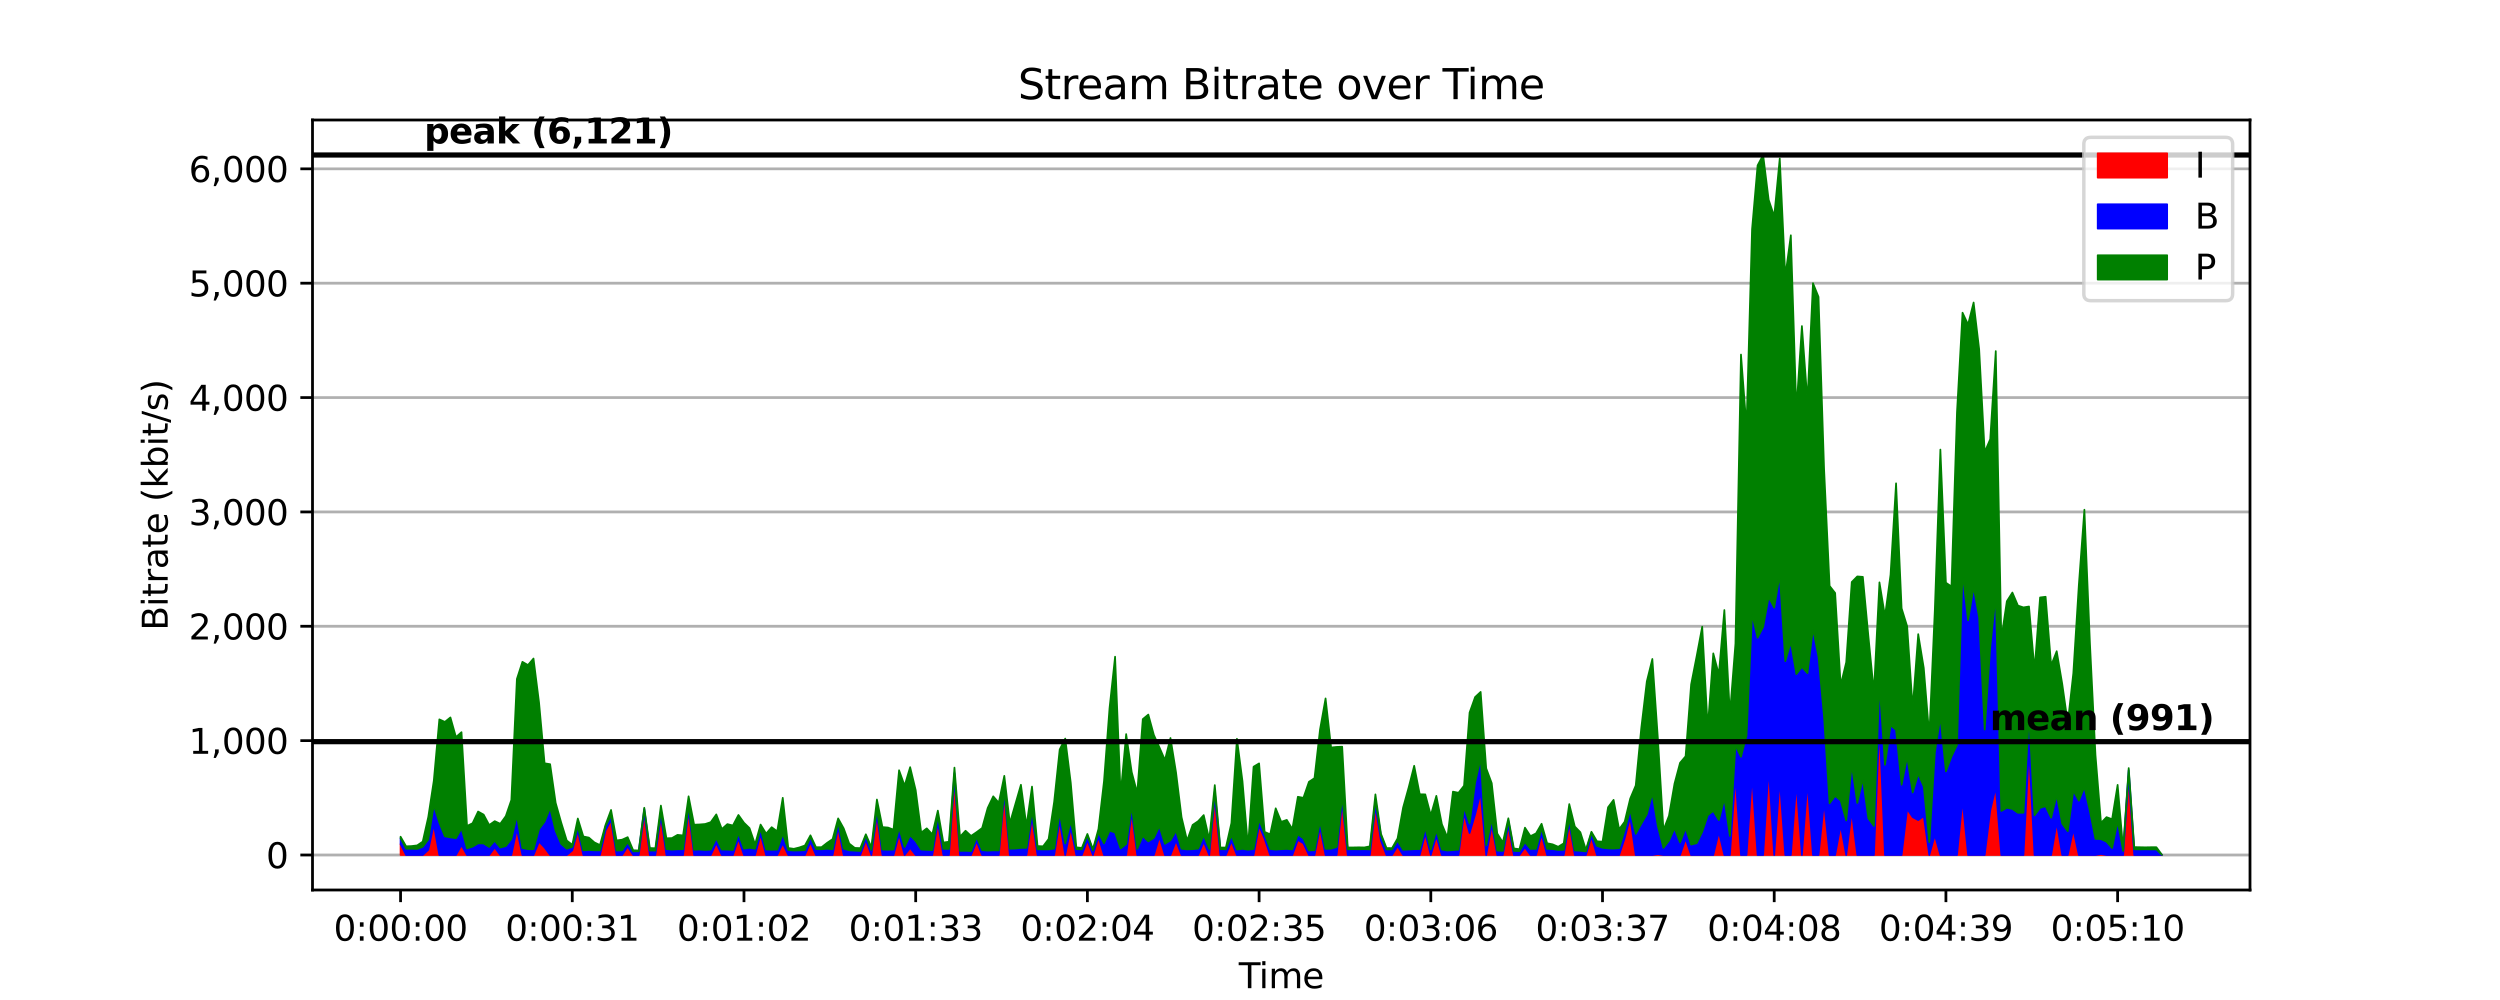<?xml version="1.0" encoding="utf-8" standalone="no"?>
<!DOCTYPE svg PUBLIC "-//W3C//DTD SVG 1.1//EN"
  "http://www.w3.org/Graphics/SVG/1.1/DTD/svg11.dtd">
<svg xmlns:xlink="http://www.w3.org/1999/xlink" width="720pt" height="288pt" viewBox="0 0 720 288" xmlns="http://www.w3.org/2000/svg" version="1.1">
 <defs>
  <style type="text/css">*{stroke-linejoin: round; stroke-linecap: butt}</style>
 </defs>
 <g id="figure_1">
  <g id="patch_1">
   <path d="M 0 288 
L 720 288 
L 720 0 
L 0 0 
z
" style="fill: #ffffff"/>
  </g>
  <g id="axes_1">
   <g id="patch_2">
    <path d="M 90 256.32 
L 648 256.32 
L 648 34.56 
L 90 34.56 
z
" style="fill: #ffffff"/>
   </g>
   <g id="matplotlib.axis_1">
    <g id="xtick_1">
     <g id="line2d_1">
      <defs>
       <path id="m65badd6132" d="M 0 0 
L 0 3.5 
" style="stroke: #000000; stroke-width: 0.8"/>
      </defs>
      <g>
       <use xlink:href="#m65badd6132" x="115.364" y="256.32" style="stroke: #000000; stroke-width: 0.8"/>
      </g>
     </g>
     <g id="text_1">
      <!-- 0:00:00 -->
      <g transform="translate(96.089 270.918) scale(0.1 -0.1)">
       <defs>
        <path id="DejaVuSans-30" d="M 2034 4250 
Q 1547 4250 1301 3770 
Q 1056 3291 1056 2328 
Q 1056 1369 1301 889 
Q 1547 409 2034 409 
Q 2525 409 2770 889 
Q 3016 1369 3016 2328 
Q 3016 3291 2770 3770 
Q 2525 4250 2034 4250 
z
M 2034 4750 
Q 2819 4750 3233 4129 
Q 3647 3509 3647 2328 
Q 3647 1150 3233 529 
Q 2819 -91 2034 -91 
Q 1250 -91 836 529 
Q 422 1150 422 2328 
Q 422 3509 836 4129 
Q 1250 4750 2034 4750 
z
" transform="scale(0.016)"/>
        <path id="DejaVuSans-3a" d="M 750 794 
L 1409 794 
L 1409 0 
L 750 0 
L 750 794 
z
M 750 3309 
L 1409 3309 
L 1409 2516 
L 750 2516 
L 750 3309 
z
" transform="scale(0.016)"/>
       </defs>
       <use xlink:href="#DejaVuSans-30"/>
       <use xlink:href="#DejaVuSans-3a" x="63.623"/>
       <use xlink:href="#DejaVuSans-30" x="97.314"/>
       <use xlink:href="#DejaVuSans-30" x="160.938"/>
       <use xlink:href="#DejaVuSans-3a" x="224.561"/>
       <use xlink:href="#DejaVuSans-30" x="258.252"/>
       <use xlink:href="#DejaVuSans-30" x="321.875"/>
      </g>
     </g>
    </g>
    <g id="xtick_2">
     <g id="line2d_2">
      <g>
       <use xlink:href="#m65badd6132" x="164.815" y="256.32" style="stroke: #000000; stroke-width: 0.8"/>
      </g>
     </g>
     <g id="text_2">
      <!-- 0:00:31 -->
      <g transform="translate(145.54 270.918) scale(0.1 -0.1)">
       <defs>
        <path id="DejaVuSans-33" d="M 2597 2516 
Q 3050 2419 3304 2112 
Q 3559 1806 3559 1356 
Q 3559 666 3084 287 
Q 2609 -91 1734 -91 
Q 1441 -91 1130 -33 
Q 819 25 488 141 
L 488 750 
Q 750 597 1062 519 
Q 1375 441 1716 441 
Q 2309 441 2620 675 
Q 2931 909 2931 1356 
Q 2931 1769 2642 2001 
Q 2353 2234 1838 2234 
L 1294 2234 
L 1294 2753 
L 1863 2753 
Q 2328 2753 2575 2939 
Q 2822 3125 2822 3475 
Q 2822 3834 2567 4026 
Q 2313 4219 1838 4219 
Q 1578 4219 1281 4162 
Q 984 4106 628 3988 
L 628 4550 
Q 988 4650 1302 4700 
Q 1616 4750 1894 4750 
Q 2613 4750 3031 4423 
Q 3450 4097 3450 3541 
Q 3450 3153 3228 2886 
Q 3006 2619 2597 2516 
z
" transform="scale(0.016)"/>
        <path id="DejaVuSans-31" d="M 794 531 
L 1825 531 
L 1825 4091 
L 703 3866 
L 703 4441 
L 1819 4666 
L 2450 4666 
L 2450 531 
L 3481 531 
L 3481 0 
L 794 0 
L 794 531 
z
" transform="scale(0.016)"/>
       </defs>
       <use xlink:href="#DejaVuSans-30"/>
       <use xlink:href="#DejaVuSans-3a" x="63.623"/>
       <use xlink:href="#DejaVuSans-30" x="97.314"/>
       <use xlink:href="#DejaVuSans-30" x="160.938"/>
       <use xlink:href="#DejaVuSans-3a" x="224.561"/>
       <use xlink:href="#DejaVuSans-33" x="258.252"/>
       <use xlink:href="#DejaVuSans-31" x="321.875"/>
      </g>
     </g>
    </g>
    <g id="xtick_3">
     <g id="line2d_3">
      <g>
       <use xlink:href="#m65badd6132" x="214.266" y="256.32" style="stroke: #000000; stroke-width: 0.8"/>
      </g>
     </g>
     <g id="text_3">
      <!-- 0:01:02 -->
      <g transform="translate(194.991 270.918) scale(0.1 -0.1)">
       <defs>
        <path id="DejaVuSans-32" d="M 1228 531 
L 3431 531 
L 3431 0 
L 469 0 
L 469 531 
Q 828 903 1448 1529 
Q 2069 2156 2228 2338 
Q 2531 2678 2651 2914 
Q 2772 3150 2772 3378 
Q 2772 3750 2511 3984 
Q 2250 4219 1831 4219 
Q 1534 4219 1204 4116 
Q 875 4013 500 3803 
L 500 4441 
Q 881 4594 1212 4672 
Q 1544 4750 1819 4750 
Q 2544 4750 2975 4387 
Q 3406 4025 3406 3419 
Q 3406 3131 3298 2873 
Q 3191 2616 2906 2266 
Q 2828 2175 2409 1742 
Q 1991 1309 1228 531 
z
" transform="scale(0.016)"/>
       </defs>
       <use xlink:href="#DejaVuSans-30"/>
       <use xlink:href="#DejaVuSans-3a" x="63.623"/>
       <use xlink:href="#DejaVuSans-30" x="97.314"/>
       <use xlink:href="#DejaVuSans-31" x="160.938"/>
       <use xlink:href="#DejaVuSans-3a" x="224.561"/>
       <use xlink:href="#DejaVuSans-30" x="258.252"/>
       <use xlink:href="#DejaVuSans-32" x="321.875"/>
      </g>
     </g>
    </g>
    <g id="xtick_4">
     <g id="line2d_4">
      <g>
       <use xlink:href="#m65badd6132" x="263.717" y="256.32" style="stroke: #000000; stroke-width: 0.8"/>
      </g>
     </g>
     <g id="text_4">
      <!-- 0:01:33 -->
      <g transform="translate(244.442 270.918) scale(0.1 -0.1)">
       <use xlink:href="#DejaVuSans-30"/>
       <use xlink:href="#DejaVuSans-3a" x="63.623"/>
       <use xlink:href="#DejaVuSans-30" x="97.314"/>
       <use xlink:href="#DejaVuSans-31" x="160.938"/>
       <use xlink:href="#DejaVuSans-3a" x="224.561"/>
       <use xlink:href="#DejaVuSans-33" x="258.252"/>
       <use xlink:href="#DejaVuSans-33" x="321.875"/>
      </g>
     </g>
    </g>
    <g id="xtick_5">
     <g id="line2d_5">
      <g>
       <use xlink:href="#m65badd6132" x="313.168" y="256.32" style="stroke: #000000; stroke-width: 0.8"/>
      </g>
     </g>
     <g id="text_5">
      <!-- 0:02:04 -->
      <g transform="translate(293.893 270.918) scale(0.1 -0.1)">
       <defs>
        <path id="DejaVuSans-34" d="M 2419 4116 
L 825 1625 
L 2419 1625 
L 2419 4116 
z
M 2253 4666 
L 3047 4666 
L 3047 1625 
L 3713 1625 
L 3713 1100 
L 3047 1100 
L 3047 0 
L 2419 0 
L 2419 1100 
L 313 1100 
L 313 1709 
L 2253 4666 
z
" transform="scale(0.016)"/>
       </defs>
       <use xlink:href="#DejaVuSans-30"/>
       <use xlink:href="#DejaVuSans-3a" x="63.623"/>
       <use xlink:href="#DejaVuSans-30" x="97.314"/>
       <use xlink:href="#DejaVuSans-32" x="160.938"/>
       <use xlink:href="#DejaVuSans-3a" x="224.561"/>
       <use xlink:href="#DejaVuSans-30" x="258.252"/>
       <use xlink:href="#DejaVuSans-34" x="321.875"/>
      </g>
     </g>
    </g>
    <g id="xtick_6">
     <g id="line2d_6">
      <g>
       <use xlink:href="#m65badd6132" x="362.619" y="256.32" style="stroke: #000000; stroke-width: 0.8"/>
      </g>
     </g>
     <g id="text_6">
      <!-- 0:02:35 -->
      <g transform="translate(343.344 270.918) scale(0.1 -0.1)">
       <defs>
        <path id="DejaVuSans-35" d="M 691 4666 
L 3169 4666 
L 3169 4134 
L 1269 4134 
L 1269 2991 
Q 1406 3038 1543 3061 
Q 1681 3084 1819 3084 
Q 2600 3084 3056 2656 
Q 3513 2228 3513 1497 
Q 3513 744 3044 326 
Q 2575 -91 1722 -91 
Q 1428 -91 1123 -41 
Q 819 9 494 109 
L 494 744 
Q 775 591 1075 516 
Q 1375 441 1709 441 
Q 2250 441 2565 725 
Q 2881 1009 2881 1497 
Q 2881 1984 2565 2268 
Q 2250 2553 1709 2553 
Q 1456 2553 1204 2497 
Q 953 2441 691 2322 
L 691 4666 
z
" transform="scale(0.016)"/>
       </defs>
       <use xlink:href="#DejaVuSans-30"/>
       <use xlink:href="#DejaVuSans-3a" x="63.623"/>
       <use xlink:href="#DejaVuSans-30" x="97.314"/>
       <use xlink:href="#DejaVuSans-32" x="160.938"/>
       <use xlink:href="#DejaVuSans-3a" x="224.561"/>
       <use xlink:href="#DejaVuSans-33" x="258.252"/>
       <use xlink:href="#DejaVuSans-35" x="321.875"/>
      </g>
     </g>
    </g>
    <g id="xtick_7">
     <g id="line2d_7">
      <g>
       <use xlink:href="#m65badd6132" x="412.07" y="256.32" style="stroke: #000000; stroke-width: 0.8"/>
      </g>
     </g>
     <g id="text_7">
      <!-- 0:03:06 -->
      <g transform="translate(392.795 270.918) scale(0.1 -0.1)">
       <defs>
        <path id="DejaVuSans-36" d="M 2113 2584 
Q 1688 2584 1439 2293 
Q 1191 2003 1191 1497 
Q 1191 994 1439 701 
Q 1688 409 2113 409 
Q 2538 409 2786 701 
Q 3034 994 3034 1497 
Q 3034 2003 2786 2293 
Q 2538 2584 2113 2584 
z
M 3366 4563 
L 3366 3988 
Q 3128 4100 2886 4159 
Q 2644 4219 2406 4219 
Q 1781 4219 1451 3797 
Q 1122 3375 1075 2522 
Q 1259 2794 1537 2939 
Q 1816 3084 2150 3084 
Q 2853 3084 3261 2657 
Q 3669 2231 3669 1497 
Q 3669 778 3244 343 
Q 2819 -91 2113 -91 
Q 1303 -91 875 529 
Q 447 1150 447 2328 
Q 447 3434 972 4092 
Q 1497 4750 2381 4750 
Q 2619 4750 2861 4703 
Q 3103 4656 3366 4563 
z
" transform="scale(0.016)"/>
       </defs>
       <use xlink:href="#DejaVuSans-30"/>
       <use xlink:href="#DejaVuSans-3a" x="63.623"/>
       <use xlink:href="#DejaVuSans-30" x="97.314"/>
       <use xlink:href="#DejaVuSans-33" x="160.938"/>
       <use xlink:href="#DejaVuSans-3a" x="224.561"/>
       <use xlink:href="#DejaVuSans-30" x="258.252"/>
       <use xlink:href="#DejaVuSans-36" x="321.875"/>
      </g>
     </g>
    </g>
    <g id="xtick_8">
     <g id="line2d_8">
      <g>
       <use xlink:href="#m65badd6132" x="461.521" y="256.32" style="stroke: #000000; stroke-width: 0.8"/>
      </g>
     </g>
     <g id="text_8">
      <!-- 0:03:37 -->
      <g transform="translate(442.246 270.918) scale(0.1 -0.1)">
       <defs>
        <path id="DejaVuSans-37" d="M 525 4666 
L 3525 4666 
L 3525 4397 
L 1831 0 
L 1172 0 
L 2766 4134 
L 525 4134 
L 525 4666 
z
" transform="scale(0.016)"/>
       </defs>
       <use xlink:href="#DejaVuSans-30"/>
       <use xlink:href="#DejaVuSans-3a" x="63.623"/>
       <use xlink:href="#DejaVuSans-30" x="97.314"/>
       <use xlink:href="#DejaVuSans-33" x="160.938"/>
       <use xlink:href="#DejaVuSans-3a" x="224.561"/>
       <use xlink:href="#DejaVuSans-33" x="258.252"/>
       <use xlink:href="#DejaVuSans-37" x="321.875"/>
      </g>
     </g>
    </g>
    <g id="xtick_9">
     <g id="line2d_9">
      <g>
       <use xlink:href="#m65badd6132" x="510.973" y="256.32" style="stroke: #000000; stroke-width: 0.8"/>
      </g>
     </g>
     <g id="text_9">
      <!-- 0:04:08 -->
      <g transform="translate(491.698 270.918) scale(0.1 -0.1)">
       <defs>
        <path id="DejaVuSans-38" d="M 2034 2216 
Q 1584 2216 1326 1975 
Q 1069 1734 1069 1313 
Q 1069 891 1326 650 
Q 1584 409 2034 409 
Q 2484 409 2743 651 
Q 3003 894 3003 1313 
Q 3003 1734 2745 1975 
Q 2488 2216 2034 2216 
z
M 1403 2484 
Q 997 2584 770 2862 
Q 544 3141 544 3541 
Q 544 4100 942 4425 
Q 1341 4750 2034 4750 
Q 2731 4750 3128 4425 
Q 3525 4100 3525 3541 
Q 3525 3141 3298 2862 
Q 3072 2584 2669 2484 
Q 3125 2378 3379 2068 
Q 3634 1759 3634 1313 
Q 3634 634 3220 271 
Q 2806 -91 2034 -91 
Q 1263 -91 848 271 
Q 434 634 434 1313 
Q 434 1759 690 2068 
Q 947 2378 1403 2484 
z
M 1172 3481 
Q 1172 3119 1398 2916 
Q 1625 2713 2034 2713 
Q 2441 2713 2670 2916 
Q 2900 3119 2900 3481 
Q 2900 3844 2670 4047 
Q 2441 4250 2034 4250 
Q 1625 4250 1398 4047 
Q 1172 3844 1172 3481 
z
" transform="scale(0.016)"/>
       </defs>
       <use xlink:href="#DejaVuSans-30"/>
       <use xlink:href="#DejaVuSans-3a" x="63.623"/>
       <use xlink:href="#DejaVuSans-30" x="97.314"/>
       <use xlink:href="#DejaVuSans-34" x="160.938"/>
       <use xlink:href="#DejaVuSans-3a" x="224.561"/>
       <use xlink:href="#DejaVuSans-30" x="258.252"/>
       <use xlink:href="#DejaVuSans-38" x="321.875"/>
      </g>
     </g>
    </g>
    <g id="xtick_10">
     <g id="line2d_10">
      <g>
       <use xlink:href="#m65badd6132" x="560.424" y="256.32" style="stroke: #000000; stroke-width: 0.8"/>
      </g>
     </g>
     <g id="text_10">
      <!-- 0:04:39 -->
      <g transform="translate(541.149 270.918) scale(0.1 -0.1)">
       <defs>
        <path id="DejaVuSans-39" d="M 703 97 
L 703 672 
Q 941 559 1184 500 
Q 1428 441 1663 441 
Q 2288 441 2617 861 
Q 2947 1281 2994 2138 
Q 2813 1869 2534 1725 
Q 2256 1581 1919 1581 
Q 1219 1581 811 2004 
Q 403 2428 403 3163 
Q 403 3881 828 4315 
Q 1253 4750 1959 4750 
Q 2769 4750 3195 4129 
Q 3622 3509 3622 2328 
Q 3622 1225 3098 567 
Q 2575 -91 1691 -91 
Q 1453 -91 1209 -44 
Q 966 3 703 97 
z
M 1959 2075 
Q 2384 2075 2632 2365 
Q 2881 2656 2881 3163 
Q 2881 3666 2632 3958 
Q 2384 4250 1959 4250 
Q 1534 4250 1286 3958 
Q 1038 3666 1038 3163 
Q 1038 2656 1286 2365 
Q 1534 2075 1959 2075 
z
" transform="scale(0.016)"/>
       </defs>
       <use xlink:href="#DejaVuSans-30"/>
       <use xlink:href="#DejaVuSans-3a" x="63.623"/>
       <use xlink:href="#DejaVuSans-30" x="97.314"/>
       <use xlink:href="#DejaVuSans-34" x="160.938"/>
       <use xlink:href="#DejaVuSans-3a" x="224.561"/>
       <use xlink:href="#DejaVuSans-33" x="258.252"/>
       <use xlink:href="#DejaVuSans-39" x="321.875"/>
      </g>
     </g>
    </g>
    <g id="xtick_11">
     <g id="line2d_11">
      <g>
       <use xlink:href="#m65badd6132" x="609.875" y="256.32" style="stroke: #000000; stroke-width: 0.8"/>
      </g>
     </g>
     <g id="text_11">
      <!-- 0:05:10 -->
      <g transform="translate(590.6 270.918) scale(0.1 -0.1)">
       <use xlink:href="#DejaVuSans-30"/>
       <use xlink:href="#DejaVuSans-3a" x="63.623"/>
       <use xlink:href="#DejaVuSans-30" x="97.314"/>
       <use xlink:href="#DejaVuSans-35" x="160.938"/>
       <use xlink:href="#DejaVuSans-3a" x="224.561"/>
       <use xlink:href="#DejaVuSans-31" x="258.252"/>
       <use xlink:href="#DejaVuSans-30" x="321.875"/>
      </g>
     </g>
    </g>
    <g id="text_12">
     <!-- Time -->
     <g transform="translate(356.766 284.597) scale(0.1 -0.1)">
      <defs>
       <path id="DejaVuSans-54" d="M -19 4666 
L 3928 4666 
L 3928 4134 
L 2272 4134 
L 2272 0 
L 1638 0 
L 1638 4134 
L -19 4134 
L -19 4666 
z
" transform="scale(0.016)"/>
       <path id="DejaVuSans-69" d="M 603 3500 
L 1178 3500 
L 1178 0 
L 603 0 
L 603 3500 
z
M 603 4863 
L 1178 4863 
L 1178 4134 
L 603 4134 
L 603 4863 
z
" transform="scale(0.016)"/>
       <path id="DejaVuSans-6d" d="M 3328 2828 
Q 3544 3216 3844 3400 
Q 4144 3584 4550 3584 
Q 5097 3584 5394 3201 
Q 5691 2819 5691 2113 
L 5691 0 
L 5113 0 
L 5113 2094 
Q 5113 2597 4934 2840 
Q 4756 3084 4391 3084 
Q 3944 3084 3684 2787 
Q 3425 2491 3425 1978 
L 3425 0 
L 2847 0 
L 2847 2094 
Q 2847 2600 2669 2842 
Q 2491 3084 2119 3084 
Q 1678 3084 1418 2786 
Q 1159 2488 1159 1978 
L 1159 0 
L 581 0 
L 581 3500 
L 1159 3500 
L 1159 2956 
Q 1356 3278 1631 3431 
Q 1906 3584 2284 3584 
Q 2666 3584 2933 3390 
Q 3200 3197 3328 2828 
z
" transform="scale(0.016)"/>
       <path id="DejaVuSans-65" d="M 3597 1894 
L 3597 1613 
L 953 1613 
Q 991 1019 1311 708 
Q 1631 397 2203 397 
Q 2534 397 2845 478 
Q 3156 559 3463 722 
L 3463 178 
Q 3153 47 2828 -22 
Q 2503 -91 2169 -91 
Q 1331 -91 842 396 
Q 353 884 353 1716 
Q 353 2575 817 3079 
Q 1281 3584 2069 3584 
Q 2775 3584 3186 3129 
Q 3597 2675 3597 1894 
z
M 3022 2063 
Q 3016 2534 2758 2815 
Q 2500 3097 2075 3097 
Q 1594 3097 1305 2825 
Q 1016 2553 972 2059 
L 3022 2063 
z
" transform="scale(0.016)"/>
      </defs>
      <use xlink:href="#DejaVuSans-54"/>
      <use xlink:href="#DejaVuSans-69" x="57.959"/>
      <use xlink:href="#DejaVuSans-6d" x="85.742"/>
      <use xlink:href="#DejaVuSans-65" x="183.154"/>
     </g>
    </g>
   </g>
   <g id="matplotlib.axis_2">
    <g id="ytick_1">
     <g id="line2d_12">
      <path d="M 90 246.24 
L 648 246.24 
" clip-path="url(#p2c36bbd612)" style="fill: none; stroke: #b0b0b0; stroke-width: 0.8; stroke-linecap: square"/>
     </g>
     <g id="line2d_13">
      <defs>
       <path id="m3c8924beec" d="M 0 0 
L -3.5 0 
" style="stroke: #000000; stroke-width: 0.8"/>
      </defs>
      <g>
       <use xlink:href="#m3c8924beec" x="90" y="246.24" style="stroke: #000000; stroke-width: 0.8"/>
      </g>
     </g>
     <g id="text_13">
      <!-- 0 -->
      <g transform="translate(76.638 250.039) scale(0.1 -0.1)">
       <use xlink:href="#DejaVuSans-30"/>
      </g>
     </g>
    </g>
    <g id="ytick_2">
     <g id="line2d_14">
      <path d="M 90 213.304 
L 648 213.304 
" clip-path="url(#p2c36bbd612)" style="fill: none; stroke: #b0b0b0; stroke-width: 0.8; stroke-linecap: square"/>
     </g>
     <g id="line2d_15">
      <g>
       <use xlink:href="#m3c8924beec" x="90" y="213.304" style="stroke: #000000; stroke-width: 0.8"/>
      </g>
     </g>
     <g id="text_14">
      <!-- 1,000 -->
      <g transform="translate(54.372 217.103) scale(0.1 -0.1)">
       <defs>
        <path id="DejaVuSans-2c" d="M 750 794 
L 1409 794 
L 1409 256 
L 897 -744 
L 494 -744 
L 750 256 
L 750 794 
z
" transform="scale(0.016)"/>
       </defs>
       <use xlink:href="#DejaVuSans-31"/>
       <use xlink:href="#DejaVuSans-2c" x="63.623"/>
       <use xlink:href="#DejaVuSans-30" x="95.41"/>
       <use xlink:href="#DejaVuSans-30" x="159.033"/>
       <use xlink:href="#DejaVuSans-30" x="222.656"/>
      </g>
     </g>
    </g>
    <g id="ytick_3">
     <g id="line2d_16">
      <path d="M 90 180.368 
L 648 180.368 
" clip-path="url(#p2c36bbd612)" style="fill: none; stroke: #b0b0b0; stroke-width: 0.8; stroke-linecap: square"/>
     </g>
     <g id="line2d_17">
      <g>
       <use xlink:href="#m3c8924beec" x="90" y="180.368" style="stroke: #000000; stroke-width: 0.8"/>
      </g>
     </g>
     <g id="text_15">
      <!-- 2,000 -->
      <g transform="translate(54.372 184.168) scale(0.1 -0.1)">
       <use xlink:href="#DejaVuSans-32"/>
       <use xlink:href="#DejaVuSans-2c" x="63.623"/>
       <use xlink:href="#DejaVuSans-30" x="95.41"/>
       <use xlink:href="#DejaVuSans-30" x="159.033"/>
       <use xlink:href="#DejaVuSans-30" x="222.656"/>
      </g>
     </g>
    </g>
    <g id="ytick_4">
     <g id="line2d_18">
      <path d="M 90 147.433 
L 648 147.433 
" clip-path="url(#p2c36bbd612)" style="fill: none; stroke: #b0b0b0; stroke-width: 0.8; stroke-linecap: square"/>
     </g>
     <g id="line2d_19">
      <g>
       <use xlink:href="#m3c8924beec" x="90" y="147.433" style="stroke: #000000; stroke-width: 0.8"/>
      </g>
     </g>
     <g id="text_16">
      <!-- 3,000 -->
      <g transform="translate(54.372 151.232) scale(0.1 -0.1)">
       <use xlink:href="#DejaVuSans-33"/>
       <use xlink:href="#DejaVuSans-2c" x="63.623"/>
       <use xlink:href="#DejaVuSans-30" x="95.41"/>
       <use xlink:href="#DejaVuSans-30" x="159.033"/>
       <use xlink:href="#DejaVuSans-30" x="222.656"/>
      </g>
     </g>
    </g>
    <g id="ytick_5">
     <g id="line2d_20">
      <path d="M 90 114.497 
L 648 114.497 
" clip-path="url(#p2c36bbd612)" style="fill: none; stroke: #b0b0b0; stroke-width: 0.8; stroke-linecap: square"/>
     </g>
     <g id="line2d_21">
      <g>
       <use xlink:href="#m3c8924beec" x="90" y="114.497" style="stroke: #000000; stroke-width: 0.8"/>
      </g>
     </g>
     <g id="text_17">
      <!-- 4,000 -->
      <g transform="translate(54.372 118.296) scale(0.1 -0.1)">
       <use xlink:href="#DejaVuSans-34"/>
       <use xlink:href="#DejaVuSans-2c" x="63.623"/>
       <use xlink:href="#DejaVuSans-30" x="95.41"/>
       <use xlink:href="#DejaVuSans-30" x="159.033"/>
       <use xlink:href="#DejaVuSans-30" x="222.656"/>
      </g>
     </g>
    </g>
    <g id="ytick_6">
     <g id="line2d_22">
      <path d="M 90 81.561 
L 648 81.561 
" clip-path="url(#p2c36bbd612)" style="fill: none; stroke: #b0b0b0; stroke-width: 0.8; stroke-linecap: square"/>
     </g>
     <g id="line2d_23">
      <g>
       <use xlink:href="#m3c8924beec" x="90" y="81.561" style="stroke: #000000; stroke-width: 0.8"/>
      </g>
     </g>
     <g id="text_18">
      <!-- 5,000 -->
      <g transform="translate(54.372 85.36) scale(0.1 -0.1)">
       <use xlink:href="#DejaVuSans-35"/>
       <use xlink:href="#DejaVuSans-2c" x="63.623"/>
       <use xlink:href="#DejaVuSans-30" x="95.41"/>
       <use xlink:href="#DejaVuSans-30" x="159.033"/>
       <use xlink:href="#DejaVuSans-30" x="222.656"/>
      </g>
     </g>
    </g>
    <g id="ytick_7">
     <g id="line2d_24">
      <path d="M 90 48.625 
L 648 48.625 
" clip-path="url(#p2c36bbd612)" style="fill: none; stroke: #b0b0b0; stroke-width: 0.8; stroke-linecap: square"/>
     </g>
     <g id="line2d_25">
      <g>
       <use xlink:href="#m3c8924beec" x="90" y="48.625" style="stroke: #000000; stroke-width: 0.8"/>
      </g>
     </g>
     <g id="text_19">
      <!-- 6,000 -->
      <g transform="translate(54.372 52.424) scale(0.1 -0.1)">
       <use xlink:href="#DejaVuSans-36"/>
       <use xlink:href="#DejaVuSans-2c" x="63.623"/>
       <use xlink:href="#DejaVuSans-30" x="95.41"/>
       <use xlink:href="#DejaVuSans-30" x="159.033"/>
       <use xlink:href="#DejaVuSans-30" x="222.656"/>
      </g>
     </g>
    </g>
    <g id="text_20">
     <!-- Bitrate (kbit/s) -->
     <g transform="translate(48.292 181.574) rotate(-90) scale(0.1 -0.1)">
      <defs>
       <path id="DejaVuSans-42" d="M 1259 2228 
L 1259 519 
L 2272 519 
Q 2781 519 3026 730 
Q 3272 941 3272 1375 
Q 3272 1813 3026 2020 
Q 2781 2228 2272 2228 
L 1259 2228 
z
M 1259 4147 
L 1259 2741 
L 2194 2741 
Q 2656 2741 2882 2914 
Q 3109 3088 3109 3444 
Q 3109 3797 2882 3972 
Q 2656 4147 2194 4147 
L 1259 4147 
z
M 628 4666 
L 2241 4666 
Q 2963 4666 3353 4366 
Q 3744 4066 3744 3513 
Q 3744 3084 3544 2831 
Q 3344 2578 2956 2516 
Q 3422 2416 3680 2098 
Q 3938 1781 3938 1306 
Q 3938 681 3513 340 
Q 3088 0 2303 0 
L 628 0 
L 628 4666 
z
" transform="scale(0.016)"/>
       <path id="DejaVuSans-74" d="M 1172 4494 
L 1172 3500 
L 2356 3500 
L 2356 3053 
L 1172 3053 
L 1172 1153 
Q 1172 725 1289 603 
Q 1406 481 1766 481 
L 2356 481 
L 2356 0 
L 1766 0 
Q 1100 0 847 248 
Q 594 497 594 1153 
L 594 3053 
L 172 3053 
L 172 3500 
L 594 3500 
L 594 4494 
L 1172 4494 
z
" transform="scale(0.016)"/>
       <path id="DejaVuSans-72" d="M 2631 2963 
Q 2534 3019 2420 3045 
Q 2306 3072 2169 3072 
Q 1681 3072 1420 2755 
Q 1159 2438 1159 1844 
L 1159 0 
L 581 0 
L 581 3500 
L 1159 3500 
L 1159 2956 
Q 1341 3275 1631 3429 
Q 1922 3584 2338 3584 
Q 2397 3584 2469 3576 
Q 2541 3569 2628 3553 
L 2631 2963 
z
" transform="scale(0.016)"/>
       <path id="DejaVuSans-61" d="M 2194 1759 
Q 1497 1759 1228 1600 
Q 959 1441 959 1056 
Q 959 750 1161 570 
Q 1363 391 1709 391 
Q 2188 391 2477 730 
Q 2766 1069 2766 1631 
L 2766 1759 
L 2194 1759 
z
M 3341 1997 
L 3341 0 
L 2766 0 
L 2766 531 
Q 2569 213 2275 61 
Q 1981 -91 1556 -91 
Q 1019 -91 701 211 
Q 384 513 384 1019 
Q 384 1609 779 1909 
Q 1175 2209 1959 2209 
L 2766 2209 
L 2766 2266 
Q 2766 2663 2505 2880 
Q 2244 3097 1772 3097 
Q 1472 3097 1187 3025 
Q 903 2953 641 2809 
L 641 3341 
Q 956 3463 1253 3523 
Q 1550 3584 1831 3584 
Q 2591 3584 2966 3190 
Q 3341 2797 3341 1997 
z
" transform="scale(0.016)"/>
       <path id="DejaVuSans-20" transform="scale(0.016)"/>
       <path id="DejaVuSans-28" d="M 1984 4856 
Q 1566 4138 1362 3434 
Q 1159 2731 1159 2009 
Q 1159 1288 1364 580 
Q 1569 -128 1984 -844 
L 1484 -844 
Q 1016 -109 783 600 
Q 550 1309 550 2009 
Q 550 2706 781 3412 
Q 1013 4119 1484 4856 
L 1984 4856 
z
" transform="scale(0.016)"/>
       <path id="DejaVuSans-6b" d="M 581 4863 
L 1159 4863 
L 1159 1991 
L 2875 3500 
L 3609 3500 
L 1753 1863 
L 3688 0 
L 2938 0 
L 1159 1709 
L 1159 0 
L 581 0 
L 581 4863 
z
" transform="scale(0.016)"/>
       <path id="DejaVuSans-62" d="M 3116 1747 
Q 3116 2381 2855 2742 
Q 2594 3103 2138 3103 
Q 1681 3103 1420 2742 
Q 1159 2381 1159 1747 
Q 1159 1113 1420 752 
Q 1681 391 2138 391 
Q 2594 391 2855 752 
Q 3116 1113 3116 1747 
z
M 1159 2969 
Q 1341 3281 1617 3432 
Q 1894 3584 2278 3584 
Q 2916 3584 3314 3078 
Q 3713 2572 3713 1747 
Q 3713 922 3314 415 
Q 2916 -91 2278 -91 
Q 1894 -91 1617 61 
Q 1341 213 1159 525 
L 1159 0 
L 581 0 
L 581 4863 
L 1159 4863 
L 1159 2969 
z
" transform="scale(0.016)"/>
       <path id="DejaVuSans-2f" d="M 1625 4666 
L 2156 4666 
L 531 -594 
L 0 -594 
L 1625 4666 
z
" transform="scale(0.016)"/>
       <path id="DejaVuSans-73" d="M 2834 3397 
L 2834 2853 
Q 2591 2978 2328 3040 
Q 2066 3103 1784 3103 
Q 1356 3103 1142 2972 
Q 928 2841 928 2578 
Q 928 2378 1081 2264 
Q 1234 2150 1697 2047 
L 1894 2003 
Q 2506 1872 2764 1633 
Q 3022 1394 3022 966 
Q 3022 478 2636 193 
Q 2250 -91 1575 -91 
Q 1294 -91 989 -36 
Q 684 19 347 128 
L 347 722 
Q 666 556 975 473 
Q 1284 391 1588 391 
Q 1994 391 2212 530 
Q 2431 669 2431 922 
Q 2431 1156 2273 1281 
Q 2116 1406 1581 1522 
L 1381 1569 
Q 847 1681 609 1914 
Q 372 2147 372 2553 
Q 372 3047 722 3315 
Q 1072 3584 1716 3584 
Q 2034 3584 2315 3537 
Q 2597 3491 2834 3397 
z
" transform="scale(0.016)"/>
       <path id="DejaVuSans-29" d="M 513 4856 
L 1013 4856 
Q 1481 4119 1714 3412 
Q 1947 2706 1947 2009 
Q 1947 1309 1714 600 
Q 1481 -109 1013 -844 
L 513 -844 
Q 928 -128 1133 580 
Q 1338 1288 1338 2009 
Q 1338 2731 1133 3434 
Q 928 4138 513 4856 
z
" transform="scale(0.016)"/>
      </defs>
      <use xlink:href="#DejaVuSans-42"/>
      <use xlink:href="#DejaVuSans-69" x="68.604"/>
      <use xlink:href="#DejaVuSans-74" x="96.387"/>
      <use xlink:href="#DejaVuSans-72" x="135.596"/>
      <use xlink:href="#DejaVuSans-61" x="176.709"/>
      <use xlink:href="#DejaVuSans-74" x="237.988"/>
      <use xlink:href="#DejaVuSans-65" x="277.197"/>
      <use xlink:href="#DejaVuSans-20" x="338.721"/>
      <use xlink:href="#DejaVuSans-28" x="370.508"/>
      <use xlink:href="#DejaVuSans-6b" x="409.521"/>
      <use xlink:href="#DejaVuSans-62" x="467.432"/>
      <use xlink:href="#DejaVuSans-69" x="530.908"/>
      <use xlink:href="#DejaVuSans-74" x="558.691"/>
      <use xlink:href="#DejaVuSans-2f" x="597.9"/>
      <use xlink:href="#DejaVuSans-73" x="631.592"/>
      <use xlink:href="#DejaVuSans-29" x="683.691"/>
     </g>
    </g>
   </g>
   <g id="PolyCollection_1">
    <defs>
     <path id="m63811d224f" d="M 115.364 -44.889 
L 115.364 -41.76 
L 116.959 -41.76 
L 118.554 -41.76 
L 120.149 -41.76 
L 121.744 -41.76 
L 123.34 -41.76 
L 124.935 -41.76 
L 126.53 -41.76 
L 128.125 -41.76 
L 129.72 -41.76 
L 131.316 -41.76 
L 132.911 -41.76 
L 134.506 -41.76 
L 136.101 -41.76 
L 137.696 -41.76 
L 139.292 -41.76 
L 140.887 -41.76 
L 142.482 -41.76 
L 144.077 -41.76 
L 145.672 -41.76 
L 147.268 -41.76 
L 148.863 -41.76 
L 150.458 -41.76 
L 152.053 -41.76 
L 153.648 -41.76 
L 155.244 -41.76 
L 156.839 -41.76 
L 158.434 -41.76 
L 160.029 -41.76 
L 161.624 -41.76 
L 163.22 -41.76 
L 164.815 -41.76 
L 166.41 -41.76 
L 168.005 -41.76 
L 169.6 -41.76 
L 171.196 -41.76 
L 172.791 -41.76 
L 174.386 -41.76 
L 175.981 -41.76 
L 177.576 -41.76 
L 179.172 -41.76 
L 180.767 -41.76 
L 182.362 -41.76 
L 183.957 -41.76 
L 185.552 -41.76 
L 187.148 -41.76 
L 188.743 -41.76 
L 190.338 -41.76 
L 191.933 -41.76 
L 193.528 -41.76 
L 195.123 -41.76 
L 196.719 -41.76 
L 198.314 -41.76 
L 199.909 -41.76 
L 201.504 -41.76 
L 203.099 -41.76 
L 204.695 -41.76 
L 206.29 -41.76 
L 207.885 -41.76 
L 209.48 -41.76 
L 211.075 -41.76 
L 212.671 -41.76 
L 214.266 -41.76 
L 215.861 -41.76 
L 217.456 -41.76 
L 219.051 -41.76 
L 220.647 -41.76 
L 222.242 -41.76 
L 223.837 -41.76 
L 225.432 -41.76 
L 227.027 -41.76 
L 228.623 -41.76 
L 230.218 -41.76 
L 231.813 -41.76 
L 233.408 -41.76 
L 235.003 -41.76 
L 236.599 -41.76 
L 238.194 -41.76 
L 239.789 -41.76 
L 241.384 -41.76 
L 242.979 -41.76 
L 244.575 -41.76 
L 246.17 -41.76 
L 247.765 -41.76 
L 249.36 -41.76 
L 250.955 -41.76 
L 252.551 -41.76 
L 254.146 -41.76 
L 255.741 -41.76 
L 257.336 -41.76 
L 258.931 -41.76 
L 260.527 -41.76 
L 262.122 -41.76 
L 263.717 -41.76 
L 265.312 -41.76 
L 266.907 -41.76 
L 268.503 -41.76 
L 270.098 -41.76 
L 271.693 -41.76 
L 273.288 -41.76 
L 274.883 -41.76 
L 276.479 -41.76 
L 278.074 -41.76 
L 279.669 -41.76 
L 281.264 -41.76 
L 282.859 -41.76 
L 284.455 -41.76 
L 286.05 -41.76 
L 287.645 -41.76 
L 289.24 -41.76 
L 290.835 -41.76 
L 292.431 -41.76 
L 294.026 -41.76 
L 295.621 -41.76 
L 297.216 -41.76 
L 298.811 -41.76 
L 300.407 -41.76 
L 302.002 -41.76 
L 303.597 -41.76 
L 305.192 -41.76 
L 306.787 -41.76 
L 308.383 -41.76 
L 309.978 -41.76 
L 311.573 -41.76 
L 313.168 -41.76 
L 314.763 -41.76 
L 316.358 -41.76 
L 317.954 -41.76 
L 319.549 -41.76 
L 321.144 -41.76 
L 322.739 -41.76 
L 324.334 -41.76 
L 325.93 -41.76 
L 327.525 -41.76 
L 329.12 -41.76 
L 330.715 -41.76 
L 332.31 -41.76 
L 333.906 -41.76 
L 335.501 -41.76 
L 337.096 -41.76 
L 338.691 -41.76 
L 340.286 -41.76 
L 341.882 -41.76 
L 343.477 -41.76 
L 345.072 -41.76 
L 346.667 -41.76 
L 348.262 -41.76 
L 349.858 -41.76 
L 351.453 -41.76 
L 353.048 -41.76 
L 354.643 -41.76 
L 356.238 -41.76 
L 357.834 -41.76 
L 359.429 -41.76 
L 361.024 -41.76 
L 362.619 -41.76 
L 364.214 -41.76 
L 365.81 -41.76 
L 367.405 -41.76 
L 369 -41.76 
L 370.595 -41.76 
L 372.19 -41.76 
L 373.786 -41.76 
L 375.381 -41.76 
L 376.976 -41.76 
L 378.571 -41.76 
L 380.166 -41.76 
L 381.762 -41.76 
L 383.357 -41.76 
L 384.952 -41.76 
L 386.547 -41.76 
L 388.142 -41.76 
L 389.738 -41.76 
L 391.333 -41.76 
L 392.928 -41.76 
L 394.523 -41.76 
L 396.118 -41.76 
L 397.714 -41.76 
L 399.309 -41.76 
L 400.904 -41.76 
L 402.499 -41.76 
L 404.094 -41.76 
L 405.69 -41.76 
L 407.285 -41.76 
L 408.88 -41.76 
L 410.475 -41.76 
L 412.07 -41.76 
L 413.666 -41.76 
L 415.261 -41.76 
L 416.856 -41.76 
L 418.451 -41.76 
L 420.046 -41.76 
L 421.642 -41.76 
L 423.237 -41.76 
L 424.832 -41.76 
L 426.427 -41.76 
L 428.022 -41.76 
L 429.617 -41.76 
L 431.213 -41.76 
L 432.808 -41.76 
L 434.403 -41.76 
L 435.998 -41.76 
L 437.593 -41.76 
L 439.189 -41.76 
L 440.784 -41.76 
L 442.379 -41.76 
L 443.974 -41.76 
L 445.569 -41.76 
L 447.165 -41.76 
L 448.76 -41.76 
L 450.355 -41.76 
L 451.95 -41.76 
L 453.545 -41.76 
L 455.141 -41.76 
L 456.736 -41.76 
L 458.331 -41.76 
L 459.926 -41.76 
L 461.521 -41.76 
L 463.117 -41.76 
L 464.712 -41.76 
L 466.307 -41.76 
L 467.902 -41.76 
L 469.497 -41.76 
L 471.093 -41.76 
L 472.688 -41.76 
L 474.283 -41.76 
L 475.878 -41.76 
L 477.473 -41.76 
L 479.069 -41.76 
L 480.664 -41.76 
L 482.259 -41.76 
L 483.854 -41.76 
L 485.449 -41.76 
L 487.045 -41.76 
L 488.64 -41.76 
L 490.235 -41.76 
L 491.83 -41.76 
L 493.425 -41.76 
L 495.021 -41.76 
L 496.616 -41.76 
L 498.211 -41.76 
L 499.806 -41.76 
L 501.401 -41.76 
L 502.997 -41.76 
L 504.592 -41.76 
L 506.187 -41.76 
L 507.782 -41.76 
L 509.377 -41.76 
L 510.973 -41.76 
L 512.568 -41.76 
L 514.163 -41.76 
L 515.758 -41.76 
L 517.353 -41.76 
L 518.949 -41.76 
L 520.544 -41.76 
L 522.139 -41.76 
L 523.734 -41.76 
L 525.329 -41.76 
L 526.925 -41.76 
L 528.52 -41.76 
L 530.115 -41.76 
L 531.71 -41.76 
L 533.305 -41.76 
L 534.901 -41.76 
L 536.496 -41.76 
L 538.091 -41.76 
L 539.686 -41.76 
L 541.281 -41.76 
L 542.877 -41.76 
L 544.472 -41.76 
L 546.067 -41.76 
L 547.662 -41.76 
L 549.257 -41.76 
L 550.852 -41.76 
L 552.448 -41.76 
L 554.043 -41.76 
L 555.638 -41.76 
L 557.233 -41.76 
L 558.828 -41.76 
L 560.424 -41.76 
L 562.019 -41.76 
L 563.614 -41.76 
L 565.209 -41.76 
L 566.804 -41.76 
L 568.4 -41.76 
L 569.995 -41.76 
L 571.59 -41.76 
L 573.185 -41.76 
L 574.78 -41.76 
L 576.376 -41.76 
L 577.971 -41.76 
L 579.566 -41.76 
L 581.161 -41.76 
L 582.756 -41.76 
L 584.352 -41.76 
L 585.947 -41.76 
L 587.542 -41.76 
L 589.137 -41.76 
L 590.732 -41.76 
L 592.328 -41.76 
L 593.923 -41.76 
L 595.518 -41.76 
L 597.113 -41.76 
L 598.708 -41.76 
L 600.304 -41.76 
L 601.899 -41.76 
L 603.494 -41.76 
L 605.089 -41.76 
L 606.684 -41.76 
L 608.28 -41.76 
L 609.875 -41.76 
L 611.47 -41.76 
L 613.065 -41.76 
L 614.66 -41.76 
L 616.256 -41.76 
L 617.851 -41.76 
L 619.446 -41.76 
L 621.041 -41.76 
L 622.636 -41.76 
L 622.636 -41.76 
L 622.636 -41.76 
L 621.041 -41.76 
L 619.446 -41.76 
L 617.851 -41.76 
L 616.256 -41.76 
L 614.66 -41.76 
L 613.065 -64.519 
L 611.47 -41.76 
L 609.875 -41.76 
L 608.28 -41.76 
L 606.684 -41.76 
L 605.089 -42.056 
L 603.494 -41.76 
L 601.899 -41.76 
L 600.304 -41.76 
L 598.708 -41.76 
L 597.113 -49.171 
L 595.518 -41.76 
L 593.923 -41.76 
L 592.328 -51.213 
L 590.732 -41.76 
L 589.137 -41.76 
L 587.542 -41.76 
L 585.947 -41.76 
L 584.352 -72.555 
L 582.756 -41.76 
L 581.161 -41.76 
L 579.566 -41.76 
L 577.971 -41.76 
L 576.376 -41.76 
L 574.78 -61.357 
L 573.185 -54.572 
L 571.59 -41.76 
L 569.995 -41.76 
L 568.4 -41.76 
L 566.804 -41.76 
L 565.209 -57.701 
L 563.614 -41.76 
L 562.019 -41.76 
L 560.424 -41.76 
L 558.828 -41.76 
L 557.233 -47.524 
L 555.638 -41.76 
L 554.043 -52.958 
L 552.448 -51.805 
L 550.852 -52.662 
L 549.257 -55.033 
L 547.662 -41.76 
L 546.067 -41.76 
L 544.472 -41.76 
L 542.877 -41.76 
L 541.281 -79.669 
L 539.686 -41.76 
L 538.091 -41.76 
L 536.496 -41.76 
L 534.901 -41.76 
L 533.305 -54.407 
L 531.71 -41.76 
L 530.115 -50.356 
L 528.52 -41.76 
L 526.925 -41.76 
L 525.329 -57.075 
L 523.734 -41.76 
L 522.139 -41.76 
L 520.544 -62.971 
L 518.949 -41.76 
L 517.353 -62.674 
L 515.758 -41.76 
L 514.163 -41.76 
L 512.568 -63.629 
L 510.973 -41.76 
L 509.377 -67.088 
L 507.782 -41.76 
L 506.187 -41.76 
L 504.592 -64.848 
L 502.997 -41.76 
L 501.401 -41.76 
L 499.806 -64.749 
L 498.211 -41.76 
L 496.616 -41.76 
L 495.021 -48.413 
L 493.425 -41.76 
L 491.83 -41.76 
L 490.235 -41.76 
L 488.64 -41.76 
L 487.045 -41.76 
L 485.449 -46.47 
L 483.854 -41.76 
L 482.259 -41.76 
L 480.664 -41.76 
L 479.069 -41.76 
L 477.473 -42.023 
L 475.878 -41.76 
L 474.283 -41.76 
L 472.688 -41.76 
L 471.093 -41.76 
L 469.497 -52.728 
L 467.902 -46.569 
L 466.307 -41.76 
L 464.712 -41.76 
L 463.117 -41.76 
L 461.521 -41.76 
L 459.926 -41.76 
L 458.331 -47.096 
L 456.736 -41.76 
L 455.141 -41.76 
L 453.545 -41.76 
L 451.95 -50.916 
L 450.355 -41.76 
L 448.76 -41.76 
L 447.165 -41.76 
L 445.569 -41.76 
L 443.974 -47.754 
L 442.379 -41.76 
L 440.784 -41.76 
L 439.189 -43.967 
L 437.593 -41.76 
L 435.998 -41.76 
L 434.403 -50.323 
L 432.808 -41.76 
L 431.213 -41.76 
L 429.617 -50.521 
L 428.022 -41.76 
L 426.427 -59.776 
L 424.832 -53.419 
L 423.237 -48.084 
L 421.642 -53.815 
L 420.046 -41.76 
L 418.451 -41.76 
L 416.856 -41.76 
L 415.261 -41.76 
L 413.666 -47.293 
L 412.07 -41.76 
L 410.475 -47.985 
L 408.88 -41.76 
L 407.285 -41.76 
L 405.69 -41.76 
L 404.094 -41.76 
L 402.499 -44.329 
L 400.904 -41.76 
L 399.309 -41.76 
L 397.714 -45.877 
L 396.118 -55.857 
L 394.523 -41.76 
L 392.928 -41.76 
L 391.333 -41.76 
L 389.738 -41.76 
L 388.142 -41.76 
L 386.547 -56.976 
L 384.952 -41.76 
L 383.357 -41.76 
L 381.762 -41.76 
L 380.166 -49.763 
L 378.571 -41.76 
L 376.976 -41.76 
L 375.381 -45.152 
L 373.786 -46.108 
L 372.19 -41.76 
L 370.595 -41.76 
L 369 -41.76 
L 367.405 -41.76 
L 365.81 -41.76 
L 364.214 -46.437 
L 362.619 -50.257 
L 361.024 -41.76 
L 359.429 -41.76 
L 357.834 -41.76 
L 356.238 -41.76 
L 354.643 -45.778 
L 353.048 -41.76 
L 351.453 -41.76 
L 349.858 -58.393 
L 348.262 -41.76 
L 346.667 -45.613 
L 345.072 -41.76 
L 343.477 -41.76 
L 341.882 -41.76 
L 340.286 -41.76 
L 338.691 -45.91 
L 337.096 -41.76 
L 335.501 -41.76 
L 333.906 -47.03 
L 332.31 -41.76 
L 330.715 -41.76 
L 329.12 -41.76 
L 327.525 -41.76 
L 325.93 -54.177 
L 324.334 -41.76 
L 322.739 -41.76 
L 321.144 -41.76 
L 319.549 -41.76 
L 317.954 -41.76 
L 316.358 -46.931 
L 314.763 -41.76 
L 313.168 -46.009 
L 311.573 -41.76 
L 309.978 -41.76 
L 308.383 -49.665 
L 306.787 -41.76 
L 305.192 -51.674 
L 303.597 -41.76 
L 302.002 -41.76 
L 300.407 -41.76 
L 298.811 -41.76 
L 297.216 -52.728 
L 295.621 -41.76 
L 294.026 -41.76 
L 292.431 -41.76 
L 290.835 -41.76 
L 289.24 -59.348 
L 287.645 -41.76 
L 286.05 -41.76 
L 284.455 -41.76 
L 282.859 -41.76 
L 281.264 -45.745 
L 279.669 -41.76 
L 278.074 -41.76 
L 276.479 -41.76 
L 274.883 -63.728 
L 273.288 -41.76 
L 271.693 -41.76 
L 270.098 -51.147 
L 268.503 -41.76 
L 266.907 -41.76 
L 265.312 -41.76 
L 263.717 -41.76 
L 262.122 -43.802 
L 260.527 -41.76 
L 258.931 -47.754 
L 257.336 -41.76 
L 255.741 -41.76 
L 254.146 -41.76 
L 252.551 -53.419 
L 250.955 -41.76 
L 249.36 -46.14 
L 247.765 -41.76 
L 246.17 -41.76 
L 244.575 -41.76 
L 242.979 -41.76 
L 241.384 -49.763 
L 239.789 -41.76 
L 238.194 -41.76 
L 236.599 -41.76 
L 235.003 -41.76 
L 233.408 -45.449 
L 231.813 -41.76 
L 230.218 -41.76 
L 228.623 -41.76 
L 227.027 -41.76 
L 225.432 -45.119 
L 223.837 -41.76 
L 222.242 -41.76 
L 220.647 -41.76 
L 219.051 -47.787 
L 217.456 -41.76 
L 215.861 -41.76 
L 214.266 -41.76 
L 212.671 -46.47 
L 211.075 -41.76 
L 209.48 -41.76 
L 207.885 -41.76 
L 206.29 -45.218 
L 204.695 -41.76 
L 203.099 -41.76 
L 201.504 -41.76 
L 199.909 -41.76 
L 198.314 -54.638 
L 196.719 -41.76 
L 195.123 -41.76 
L 193.528 -41.76 
L 191.933 -41.76 
L 190.338 -52.925 
L 188.743 -41.76 
L 187.148 -41.76 
L 185.552 -53.913 
L 183.957 -41.76 
L 182.362 -41.76 
L 180.767 -44.23 
L 179.172 -41.76 
L 177.576 -41.76 
L 175.981 -51.871 
L 174.386 -48.808 
L 172.791 -41.76 
L 171.196 -41.76 
L 169.6 -41.76 
L 168.005 -41.76 
L 166.41 -48.775 
L 164.815 -43.077 
L 163.22 -41.76 
L 161.624 -41.76 
L 160.029 -41.76 
L 158.434 -41.76 
L 156.839 -43.934 
L 155.244 -45.613 
L 153.648 -41.76 
L 152.053 -41.76 
L 150.458 -41.76 
L 148.863 -49.236 
L 147.268 -41.76 
L 145.672 -41.76 
L 144.077 -41.76 
L 142.482 -43.934 
L 140.887 -41.76 
L 139.292 -41.76 
L 137.696 -41.76 
L 136.101 -41.76 
L 134.506 -41.76 
L 132.911 -44.592 
L 131.316 -41.76 
L 129.72 -41.76 
L 128.125 -41.76 
L 126.53 -41.76 
L 124.935 -50.554 
L 123.34 -43.242 
L 121.744 -41.76 
L 120.149 -41.76 
L 118.554 -41.76 
L 116.959 -41.76 
L 115.364 -44.889 
z
" style="stroke: #ff0000; stroke-width: 0.5"/>
    </defs>
    <g clip-path="url(#p2c36bbd612)">
     <use xlink:href="#m63811d224f" x="0" y="288" style="fill: #ff0000; stroke: #ff0000; stroke-width: 0.5"/>
    </g>
   </g>
   <g id="PolyCollection_2">
    <defs>
     <path id="m7d1e761160" d="M 115.364 -46.602 
L 115.364 -44.889 
L 116.959 -41.76 
L 118.554 -41.76 
L 120.149 -41.76 
L 121.744 -41.76 
L 123.34 -43.242 
L 124.935 -50.554 
L 126.53 -41.76 
L 128.125 -41.76 
L 129.72 -41.76 
L 131.316 -41.76 
L 132.911 -44.592 
L 134.506 -41.76 
L 136.101 -41.76 
L 137.696 -41.76 
L 139.292 -41.76 
L 140.887 -41.76 
L 142.482 -43.934 
L 144.077 -41.76 
L 145.672 -41.76 
L 147.268 -41.76 
L 148.863 -49.236 
L 150.458 -41.76 
L 152.053 -41.76 
L 153.648 -41.76 
L 155.244 -45.613 
L 156.839 -43.934 
L 158.434 -41.76 
L 160.029 -41.76 
L 161.624 -41.76 
L 163.22 -41.76 
L 164.815 -43.077 
L 166.41 -48.775 
L 168.005 -41.76 
L 169.6 -41.76 
L 171.196 -41.76 
L 172.791 -41.76 
L 174.386 -48.808 
L 175.981 -51.871 
L 177.576 -41.76 
L 179.172 -41.76 
L 180.767 -44.23 
L 182.362 -41.76 
L 183.957 -41.76 
L 185.552 -53.913 
L 187.148 -41.76 
L 188.743 -41.76 
L 190.338 -52.925 
L 191.933 -41.76 
L 193.528 -41.76 
L 195.123 -41.76 
L 196.719 -41.76 
L 198.314 -54.638 
L 199.909 -41.76 
L 201.504 -41.76 
L 203.099 -41.76 
L 204.695 -41.76 
L 206.29 -45.218 
L 207.885 -41.76 
L 209.48 -41.76 
L 211.075 -41.76 
L 212.671 -46.47 
L 214.266 -41.76 
L 215.861 -41.76 
L 217.456 -41.76 
L 219.051 -47.787 
L 220.647 -41.76 
L 222.242 -41.76 
L 223.837 -41.76 
L 225.432 -45.119 
L 227.027 -41.76 
L 228.623 -41.76 
L 230.218 -41.76 
L 231.813 -41.76 
L 233.408 -45.449 
L 235.003 -41.76 
L 236.599 -41.76 
L 238.194 -41.76 
L 239.789 -41.76 
L 241.384 -49.763 
L 242.979 -41.76 
L 244.575 -41.76 
L 246.17 -41.76 
L 247.765 -41.76 
L 249.36 -46.14 
L 250.955 -41.76 
L 252.551 -53.419 
L 254.146 -41.76 
L 255.741 -41.76 
L 257.336 -41.76 
L 258.931 -47.754 
L 260.527 -41.76 
L 262.122 -43.802 
L 263.717 -41.76 
L 265.312 -41.76 
L 266.907 -41.76 
L 268.503 -41.76 
L 270.098 -51.147 
L 271.693 -41.76 
L 273.288 -41.76 
L 274.883 -63.728 
L 276.479 -41.76 
L 278.074 -41.76 
L 279.669 -41.76 
L 281.264 -45.745 
L 282.859 -41.76 
L 284.455 -41.76 
L 286.05 -41.76 
L 287.645 -41.76 
L 289.24 -59.348 
L 290.835 -41.76 
L 292.431 -41.76 
L 294.026 -41.76 
L 295.621 -41.76 
L 297.216 -52.728 
L 298.811 -41.76 
L 300.407 -41.76 
L 302.002 -41.76 
L 303.597 -41.76 
L 305.192 -51.674 
L 306.787 -41.76 
L 308.383 -49.665 
L 309.978 -41.76 
L 311.573 -41.76 
L 313.168 -46.009 
L 314.763 -41.76 
L 316.358 -46.931 
L 317.954 -41.76 
L 319.549 -41.76 
L 321.144 -41.76 
L 322.739 -41.76 
L 324.334 -41.76 
L 325.93 -54.177 
L 327.525 -41.76 
L 329.12 -41.76 
L 330.715 -41.76 
L 332.31 -41.76 
L 333.906 -47.03 
L 335.501 -41.76 
L 337.096 -41.76 
L 338.691 -45.91 
L 340.286 -41.76 
L 341.882 -41.76 
L 343.477 -41.76 
L 345.072 -41.76 
L 346.667 -45.613 
L 348.262 -41.76 
L 349.858 -58.393 
L 351.453 -41.76 
L 353.048 -41.76 
L 354.643 -45.778 
L 356.238 -41.76 
L 357.834 -41.76 
L 359.429 -41.76 
L 361.024 -41.76 
L 362.619 -50.257 
L 364.214 -46.437 
L 365.81 -41.76 
L 367.405 -41.76 
L 369 -41.76 
L 370.595 -41.76 
L 372.19 -41.76 
L 373.786 -46.108 
L 375.381 -45.152 
L 376.976 -41.76 
L 378.571 -41.76 
L 380.166 -49.763 
L 381.762 -41.76 
L 383.357 -41.76 
L 384.952 -41.76 
L 386.547 -56.976 
L 388.142 -41.76 
L 389.738 -41.76 
L 391.333 -41.76 
L 392.928 -41.76 
L 394.523 -41.76 
L 396.118 -55.857 
L 397.714 -45.877 
L 399.309 -41.76 
L 400.904 -41.76 
L 402.499 -44.329 
L 404.094 -41.76 
L 405.69 -41.76 
L 407.285 -41.76 
L 408.88 -41.76 
L 410.475 -47.985 
L 412.07 -41.76 
L 413.666 -47.293 
L 415.261 -41.76 
L 416.856 -41.76 
L 418.451 -41.76 
L 420.046 -41.76 
L 421.642 -53.815 
L 423.237 -48.084 
L 424.832 -53.419 
L 426.427 -59.776 
L 428.022 -41.76 
L 429.617 -50.521 
L 431.213 -41.76 
L 432.808 -41.76 
L 434.403 -50.323 
L 435.998 -41.76 
L 437.593 -41.76 
L 439.189 -43.967 
L 440.784 -41.76 
L 442.379 -41.76 
L 443.974 -47.754 
L 445.569 -41.76 
L 447.165 -41.76 
L 448.76 -41.76 
L 450.355 -41.76 
L 451.95 -50.916 
L 453.545 -41.76 
L 455.141 -41.76 
L 456.736 -41.76 
L 458.331 -47.096 
L 459.926 -41.76 
L 461.521 -41.76 
L 463.117 -41.76 
L 464.712 -41.76 
L 466.307 -41.76 
L 467.902 -46.569 
L 469.497 -52.728 
L 471.093 -41.76 
L 472.688 -41.76 
L 474.283 -41.76 
L 475.878 -41.76 
L 477.473 -42.023 
L 479.069 -41.76 
L 480.664 -41.76 
L 482.259 -41.76 
L 483.854 -41.76 
L 485.449 -46.47 
L 487.045 -41.76 
L 488.64 -41.76 
L 490.235 -41.76 
L 491.83 -41.76 
L 493.425 -41.76 
L 495.021 -48.413 
L 496.616 -41.76 
L 498.211 -41.76 
L 499.806 -64.749 
L 501.401 -41.76 
L 502.997 -41.76 
L 504.592 -64.848 
L 506.187 -41.76 
L 507.782 -41.76 
L 509.377 -67.088 
L 510.973 -41.76 
L 512.568 -63.629 
L 514.163 -41.76 
L 515.758 -41.76 
L 517.353 -62.674 
L 518.949 -41.76 
L 520.544 -62.971 
L 522.139 -41.76 
L 523.734 -41.76 
L 525.329 -57.075 
L 526.925 -41.76 
L 528.52 -41.76 
L 530.115 -50.356 
L 531.71 -41.76 
L 533.305 -54.407 
L 534.901 -41.76 
L 536.496 -41.76 
L 538.091 -41.76 
L 539.686 -41.76 
L 541.281 -79.669 
L 542.877 -41.76 
L 544.472 -41.76 
L 546.067 -41.76 
L 547.662 -41.76 
L 549.257 -55.033 
L 550.852 -52.662 
L 552.448 -51.805 
L 554.043 -52.958 
L 555.638 -41.76 
L 557.233 -47.524 
L 558.828 -41.76 
L 560.424 -41.76 
L 562.019 -41.76 
L 563.614 -41.76 
L 565.209 -57.701 
L 566.804 -41.76 
L 568.4 -41.76 
L 569.995 -41.76 
L 571.59 -41.76 
L 573.185 -54.572 
L 574.78 -61.357 
L 576.376 -41.76 
L 577.971 -41.76 
L 579.566 -41.76 
L 581.161 -41.76 
L 582.756 -41.76 
L 584.352 -72.555 
L 585.947 -41.76 
L 587.542 -41.76 
L 589.137 -41.76 
L 590.732 -41.76 
L 592.328 -51.213 
L 593.923 -41.76 
L 595.518 -41.76 
L 597.113 -49.171 
L 598.708 -41.76 
L 600.304 -41.76 
L 601.899 -41.76 
L 603.494 -41.76 
L 605.089 -42.056 
L 606.684 -41.76 
L 608.28 -41.76 
L 609.875 -41.76 
L 611.47 -41.76 
L 613.065 -64.519 
L 614.66 -41.76 
L 616.256 -41.76 
L 617.851 -41.76 
L 619.446 -41.76 
L 621.041 -41.76 
L 622.636 -41.76 
L 622.636 -41.793 
L 622.636 -41.793 
L 621.041 -43.374 
L 619.446 -43.374 
L 617.851 -43.407 
L 616.256 -43.374 
L 614.66 -43.407 
L 613.065 -66.198 
L 611.47 -42.946 
L 609.875 -51.476 
L 608.28 -43.769 
L 606.684 -45.581 
L 605.089 -46.338 
L 603.494 -46.404 
L 601.899 -54.374 
L 600.304 -61.423 
L 598.708 -57.405 
L 597.113 -60.369 
L 595.518 -48.611 
L 593.923 -50.784 
L 592.328 -59.051 
L 590.732 -52.497 
L 589.137 -55.824 
L 587.542 -55.33 
L 585.947 -53.189 
L 584.352 -82.106 
L 582.756 -53.946 
L 581.161 -53.913 
L 579.566 -55.033 
L 577.971 -55.362 
L 576.376 -54.44 
L 574.78 -116.623 
L 573.185 -101.703 
L 571.59 -77.891 
L 569.995 -110.168 
L 568.4 -119.027 
L 566.804 -109.344 
L 565.209 -123.177 
L 563.614 -73.444 
L 562.019 -70.118 
L 560.424 -65.836 
L 558.828 -81.579 
L 557.233 -71.27 
L 555.638 -45.482 
L 554.043 -61.456 
L 552.448 -65.177 
L 550.852 -59.776 
L 549.257 -70.118 
L 547.662 -62.016 
L 546.067 -77.825 
L 544.472 -79.109 
L 542.877 -67.746 
L 541.281 -91.164 
L 539.686 -50.126 
L 538.091 -52.299 
L 536.496 -63.794 
L 534.901 -56.746 
L 533.305 -67.812 
L 531.71 -51.707 
L 530.115 -57.47 
L 528.52 -58.788 
L 526.925 -56.647 
L 525.329 -81.514 
L 523.734 -98.805 
L 522.139 -106.94 
L 520.544 -94.128 
L 518.949 -95.906 
L 517.353 -93.864 
L 515.758 -103.152 
L 514.163 -97.586 
L 512.568 -122.519 
L 510.973 -113 
L 509.377 -116.096 
L 507.782 -107.434 
L 506.187 -104.338 
L 504.592 -111.189 
L 502.997 -76.178 
L 501.401 -70.052 
L 499.806 -73.345 
L 498.211 -47.26 
L 496.616 -58.096 
L 495.021 -51.805 
L 493.425 -54.473 
L 491.83 -53.222 
L 490.235 -48.446 
L 488.64 -45.152 
L 487.045 -44.757 
L 485.449 -49.5 
L 483.854 -45.383 
L 482.259 -49.5 
L 480.664 -45.877 
L 479.069 -43.802 
L 477.473 -50.027 
L 475.878 -59.611 
L 474.283 -53.518 
L 472.688 -50.751 
L 471.093 -47.853 
L 469.497 -54.77 
L 467.902 -48.973 
L 466.307 -43.736 
L 464.712 -43.604 
L 463.117 -43.67 
L 461.521 -43.835 
L 459.926 -44.395 
L 458.331 -48.084 
L 456.736 -42.781 
L 455.141 -42.979 
L 453.545 -43.077 
L 451.95 -52.201 
L 450.355 -43.275 
L 448.76 -43.209 
L 447.165 -43.473 
L 445.569 -43.539 
L 443.974 -49.467 
L 442.379 -43.539 
L 440.784 -43.506 
L 439.189 -45.449 
L 437.593 -42.88 
L 435.998 -42.946 
L 434.403 -51.707 
L 432.808 -42.946 
L 431.213 -43.044 
L 429.617 -52.069 
L 428.022 -44.56 
L 426.427 -69.591 
L 424.832 -62.641 
L 423.237 -50.85 
L 421.642 -55.626 
L 420.046 -43.308 
L 418.451 -43.176 
L 416.856 -43.044 
L 415.261 -43.341 
L 413.666 -48.841 
L 412.07 -43.341 
L 410.475 -49.665 
L 408.88 -43.473 
L 407.285 -43.44 
L 405.69 -43.341 
L 404.094 -43.275 
L 402.499 -45.91 
L 400.904 -43.374 
L 399.309 -43.341 
L 397.714 -47.425 
L 396.118 -57.536 
L 394.523 -43.374 
L 392.928 -43.44 
L 391.333 -43.407 
L 389.738 -43.44 
L 388.142 -43.407 
L 386.547 -58.656 
L 384.952 -44.066 
L 383.357 -43.571 
L 381.762 -43.539 
L 380.166 -51.443 
L 378.571 -43.143 
L 376.976 -43.077 
L 375.381 -46.536 
L 373.786 -47.688 
L 372.19 -43.374 
L 370.595 -43.506 
L 369 -43.44 
L 367.405 -43.308 
L 365.81 -43.506 
L 364.214 -47.82 
L 362.619 -51.97 
L 361.024 -43.506 
L 359.429 -43.275 
L 357.834 -43.539 
L 356.238 -43.308 
L 354.643 -47.392 
L 353.048 -43.407 
L 351.453 -43.44 
L 349.858 -60.039 
L 348.262 -43.506 
L 346.667 -47.425 
L 345.072 -43.604 
L 343.477 -43.44 
L 341.882 -43.374 
L 340.286 -43.571 
L 338.691 -48.742 
L 337.096 -45.976 
L 335.501 -44.988 
L 333.906 -50.093 
L 332.31 -46.7 
L 330.715 -45.679 
L 329.12 -47.26 
L 327.525 -43.539 
L 325.93 -55.857 
L 324.334 -44.922 
L 322.739 -43.637 
L 321.144 -48.248 
L 319.549 -48.775 
L 317.954 -45.119 
L 316.358 -48.281 
L 314.763 -43.077 
L 313.168 -47.359 
L 311.573 -43.374 
L 309.978 -43.44 
L 308.383 -51.608 
L 306.787 -45.087 
L 305.192 -53.946 
L 303.597 -43.604 
L 302.002 -43.374 
L 300.407 -43.374 
L 298.811 -43.407 
L 297.216 -54.572 
L 295.621 -43.835 
L 294.026 -43.802 
L 292.431 -43.604 
L 290.835 -43.571 
L 289.24 -60.632 
L 287.645 -43.077 
L 286.05 -43.11 
L 284.455 -43.012 
L 282.859 -43.176 
L 281.264 -46.931 
L 279.669 -42.88 
L 278.074 -42.979 
L 276.479 -42.946 
L 274.883 -65.342 
L 273.288 -43.506 
L 271.693 -43.539 
L 270.098 -53.123 
L 268.503 -43.176 
L 266.907 -43.242 
L 265.312 -43.341 
L 263.717 -45.778 
L 262.122 -47.425 
L 260.527 -44.098 
L 258.931 -49.632 
L 257.336 -43.341 
L 255.741 -43.275 
L 254.146 -43.341 
L 252.551 -55.033 
L 250.955 -43.209 
L 249.36 -47.326 
L 247.765 -42.913 
L 246.17 -43.012 
L 244.575 -43.11 
L 242.979 -43.604 
L 241.384 -51.311 
L 239.789 -43.407 
L 238.194 -43.571 
L 236.599 -43.407 
L 235.003 -43.473 
L 233.408 -46.964 
L 231.813 -43.176 
L 230.218 -43.077 
L 228.623 -43.044 
L 227.027 -43.176 
L 225.432 -47.853 
L 223.837 -43.308 
L 222.242 -43.275 
L 220.647 -43.341 
L 219.051 -49.335 
L 217.456 -43.571 
L 215.861 -43.835 
L 214.266 -43.604 
L 212.671 -48.051 
L 211.075 -43.209 
L 209.48 -43.308 
L 207.885 -43.341 
L 206.29 -46.634 
L 204.695 -43.308 
L 203.099 -43.209 
L 201.504 -43.341 
L 199.909 -43.275 
L 198.314 -56.12 
L 196.719 -43.44 
L 195.123 -43.407 
L 193.528 -43.308 
L 191.933 -43.473 
L 190.338 -54.309 
L 188.743 -43.044 
L 187.148 -43.044 
L 185.552 -55 
L 183.957 -42.814 
L 182.362 -42.814 
L 180.767 -45.416 
L 179.172 -43.11 
L 177.576 -43.044 
L 175.981 -53.189 
L 174.386 -50.027 
L 172.791 -43.11 
L 171.196 -43.11 
L 169.6 -43.209 
L 168.005 -43.11 
L 166.41 -50.027 
L 164.815 -44.098 
L 163.22 -43.571 
L 161.624 -44.955 
L 160.029 -48.709 
L 158.434 -55.33 
L 156.839 -51.377 
L 155.244 -49.236 
L 153.648 -43.44 
L 152.053 -43.44 
L 150.458 -43.769 
L 148.863 -53.222 
L 147.268 -46.371 
L 145.672 -44.329 
L 144.077 -43.901 
L 142.482 -45.877 
L 140.887 -44.066 
L 139.292 -45.087 
L 137.696 -45.119 
L 136.101 -44.164 
L 134.506 -43.67 
L 132.911 -49.434 
L 131.316 -46.602 
L 129.72 -46.832 
L 128.125 -47.129 
L 126.53 -51.081 
L 124.935 -56.12 
L 123.34 -46.239 
L 121.744 -44.098 
L 120.149 -43.506 
L 118.554 -43.571 
L 116.959 -43.571 
L 115.364 -46.602 
z
" style="stroke: #0000ff; stroke-width: 0.5"/>
    </defs>
    <g clip-path="url(#p2c36bbd612)">
     <use xlink:href="#m7d1e761160" x="0" y="288" style="fill: #0000ff; stroke: #0000ff; stroke-width: 0.5"/>
    </g>
   </g>
   <g id="PolyCollection_3">
    <defs>
     <path id="mea110a6358" d="M 115.364 -47.03 
L 115.364 -46.602 
L 116.959 -43.571 
L 118.554 -43.571 
L 120.149 -43.506 
L 121.744 -44.098 
L 123.34 -46.239 
L 124.935 -56.12 
L 126.53 -51.081 
L 128.125 -47.129 
L 129.72 -46.832 
L 131.316 -46.602 
L 132.911 -49.434 
L 134.506 -43.67 
L 136.101 -44.164 
L 137.696 -45.119 
L 139.292 -45.087 
L 140.887 -44.066 
L 142.482 -45.877 
L 144.077 -43.901 
L 145.672 -44.329 
L 147.268 -46.371 
L 148.863 -53.222 
L 150.458 -43.769 
L 152.053 -43.44 
L 153.648 -43.44 
L 155.244 -49.236 
L 156.839 -51.377 
L 158.434 -55.33 
L 160.029 -48.709 
L 161.624 -44.955 
L 163.22 -43.571 
L 164.815 -44.098 
L 166.41 -50.027 
L 168.005 -43.11 
L 169.6 -43.209 
L 171.196 -43.11 
L 172.791 -43.11 
L 174.386 -50.027 
L 175.981 -53.189 
L 177.576 -43.044 
L 179.172 -43.11 
L 180.767 -45.416 
L 182.362 -42.814 
L 183.957 -42.814 
L 185.552 -55 
L 187.148 -43.044 
L 188.743 -43.044 
L 190.338 -54.309 
L 191.933 -43.473 
L 193.528 -43.308 
L 195.123 -43.407 
L 196.719 -43.44 
L 198.314 -56.12 
L 199.909 -43.275 
L 201.504 -43.341 
L 203.099 -43.209 
L 204.695 -43.308 
L 206.29 -46.634 
L 207.885 -43.341 
L 209.48 -43.308 
L 211.075 -43.209 
L 212.671 -48.051 
L 214.266 -43.604 
L 215.861 -43.835 
L 217.456 -43.571 
L 219.051 -49.335 
L 220.647 -43.341 
L 222.242 -43.275 
L 223.837 -43.308 
L 225.432 -47.853 
L 227.027 -43.176 
L 228.623 -43.044 
L 230.218 -43.077 
L 231.813 -43.176 
L 233.408 -46.964 
L 235.003 -43.473 
L 236.599 -43.407 
L 238.194 -43.571 
L 239.789 -43.407 
L 241.384 -51.311 
L 242.979 -43.604 
L 244.575 -43.11 
L 246.17 -43.012 
L 247.765 -42.913 
L 249.36 -47.326 
L 250.955 -43.209 
L 252.551 -55.033 
L 254.146 -43.341 
L 255.741 -43.275 
L 257.336 -43.341 
L 258.931 -49.632 
L 260.527 -44.098 
L 262.122 -47.425 
L 263.717 -45.778 
L 265.312 -43.341 
L 266.907 -43.242 
L 268.503 -43.176 
L 270.098 -53.123 
L 271.693 -43.539 
L 273.288 -43.506 
L 274.883 -65.342 
L 276.479 -42.946 
L 278.074 -42.979 
L 279.669 -42.88 
L 281.264 -46.931 
L 282.859 -43.176 
L 284.455 -43.012 
L 286.05 -43.11 
L 287.645 -43.077 
L 289.24 -60.632 
L 290.835 -43.571 
L 292.431 -43.604 
L 294.026 -43.802 
L 295.621 -43.835 
L 297.216 -54.572 
L 298.811 -43.407 
L 300.407 -43.374 
L 302.002 -43.374 
L 303.597 -43.604 
L 305.192 -53.946 
L 306.787 -45.087 
L 308.383 -51.608 
L 309.978 -43.44 
L 311.573 -43.374 
L 313.168 -47.359 
L 314.763 -43.077 
L 316.358 -48.281 
L 317.954 -45.119 
L 319.549 -48.775 
L 321.144 -48.248 
L 322.739 -43.637 
L 324.334 -44.922 
L 325.93 -55.857 
L 327.525 -43.539 
L 329.12 -47.26 
L 330.715 -45.679 
L 332.31 -46.7 
L 333.906 -50.093 
L 335.501 -44.988 
L 337.096 -45.976 
L 338.691 -48.742 
L 340.286 -43.571 
L 341.882 -43.374 
L 343.477 -43.44 
L 345.072 -43.604 
L 346.667 -47.425 
L 348.262 -43.506 
L 349.858 -60.039 
L 351.453 -43.44 
L 353.048 -43.407 
L 354.643 -47.392 
L 356.238 -43.308 
L 357.834 -43.539 
L 359.429 -43.275 
L 361.024 -43.506 
L 362.619 -51.97 
L 364.214 -47.82 
L 365.81 -43.506 
L 367.405 -43.308 
L 369 -43.44 
L 370.595 -43.506 
L 372.19 -43.374 
L 373.786 -47.688 
L 375.381 -46.536 
L 376.976 -43.077 
L 378.571 -43.143 
L 380.166 -51.443 
L 381.762 -43.539 
L 383.357 -43.571 
L 384.952 -44.066 
L 386.547 -58.656 
L 388.142 -43.407 
L 389.738 -43.44 
L 391.333 -43.407 
L 392.928 -43.44 
L 394.523 -43.374 
L 396.118 -57.536 
L 397.714 -47.425 
L 399.309 -43.341 
L 400.904 -43.374 
L 402.499 -45.91 
L 404.094 -43.275 
L 405.69 -43.341 
L 407.285 -43.44 
L 408.88 -43.473 
L 410.475 -49.665 
L 412.07 -43.341 
L 413.666 -48.841 
L 415.261 -43.341 
L 416.856 -43.044 
L 418.451 -43.176 
L 420.046 -43.308 
L 421.642 -55.626 
L 423.237 -50.85 
L 424.832 -62.641 
L 426.427 -69.591 
L 428.022 -44.56 
L 429.617 -52.069 
L 431.213 -43.044 
L 432.808 -42.946 
L 434.403 -51.707 
L 435.998 -42.946 
L 437.593 -42.88 
L 439.189 -45.449 
L 440.784 -43.506 
L 442.379 -43.539 
L 443.974 -49.467 
L 445.569 -43.539 
L 447.165 -43.473 
L 448.76 -43.209 
L 450.355 -43.275 
L 451.95 -52.201 
L 453.545 -43.077 
L 455.141 -42.979 
L 456.736 -42.781 
L 458.331 -48.084 
L 459.926 -44.395 
L 461.521 -43.835 
L 463.117 -43.67 
L 464.712 -43.604 
L 466.307 -43.736 
L 467.902 -48.973 
L 469.497 -54.77 
L 471.093 -47.853 
L 472.688 -50.751 
L 474.283 -53.518 
L 475.878 -59.611 
L 477.473 -50.027 
L 479.069 -43.802 
L 480.664 -45.877 
L 482.259 -49.5 
L 483.854 -45.383 
L 485.449 -49.5 
L 487.045 -44.757 
L 488.64 -45.152 
L 490.235 -48.446 
L 491.83 -53.222 
L 493.425 -54.473 
L 495.021 -51.805 
L 496.616 -58.096 
L 498.211 -47.26 
L 499.806 -73.345 
L 501.401 -70.052 
L 502.997 -76.178 
L 504.592 -111.189 
L 506.187 -104.338 
L 507.782 -107.434 
L 509.377 -116.096 
L 510.973 -113 
L 512.568 -122.519 
L 514.163 -97.586 
L 515.758 -103.152 
L 517.353 -93.864 
L 518.949 -95.906 
L 520.544 -94.128 
L 522.139 -106.94 
L 523.734 -98.805 
L 525.329 -81.514 
L 526.925 -56.647 
L 528.52 -58.788 
L 530.115 -57.47 
L 531.71 -51.707 
L 533.305 -67.812 
L 534.901 -56.746 
L 536.496 -63.794 
L 538.091 -52.299 
L 539.686 -50.126 
L 541.281 -91.164 
L 542.877 -67.746 
L 544.472 -79.109 
L 546.067 -77.825 
L 547.662 -62.016 
L 549.257 -70.118 
L 550.852 -59.776 
L 552.448 -65.177 
L 554.043 -61.456 
L 555.638 -45.482 
L 557.233 -71.27 
L 558.828 -81.579 
L 560.424 -65.836 
L 562.019 -70.118 
L 563.614 -73.444 
L 565.209 -123.177 
L 566.804 -109.344 
L 568.4 -119.027 
L 569.995 -110.168 
L 571.59 -77.891 
L 573.185 -101.703 
L 574.78 -116.623 
L 576.376 -54.44 
L 577.971 -55.362 
L 579.566 -55.033 
L 581.161 -53.913 
L 582.756 -53.946 
L 584.352 -82.106 
L 585.947 -53.189 
L 587.542 -55.33 
L 589.137 -55.824 
L 590.732 -52.497 
L 592.328 -59.051 
L 593.923 -50.784 
L 595.518 -48.611 
L 597.113 -60.369 
L 598.708 -57.405 
L 600.304 -61.423 
L 601.899 -54.374 
L 603.494 -46.404 
L 605.089 -46.338 
L 606.684 -45.581 
L 608.28 -43.769 
L 609.875 -51.476 
L 611.47 -42.946 
L 613.065 -66.198 
L 614.66 -43.407 
L 616.256 -43.374 
L 617.851 -43.407 
L 619.446 -43.374 
L 621.041 -43.374 
L 622.636 -41.793 
L 622.636 -41.826 
L 622.636 -41.826 
L 621.041 -44 
L 619.446 -44 
L 617.851 -43.967 
L 616.256 -44 
L 614.66 -44.033 
L 613.065 -66.791 
L 611.47 -43.407 
L 609.875 -61.95 
L 608.28 -52.069 
L 606.684 -52.662 
L 605.089 -51.015 
L 603.494 -70.579 
L 601.899 -102.757 
L 600.304 -141.193 
L 598.708 -119.554 
L 597.113 -94.095 
L 595.518 -79.801 
L 593.923 -91.032 
L 592.328 -100.452 
L 590.732 -96.368 
L 589.137 -116.129 
L 587.542 -115.931 
L 585.947 -95.05 
L 584.352 -113.329 
L 582.756 -113.066 
L 581.161 -113.593 
L 579.566 -117.348 
L 577.971 -114.845 
L 576.376 -104.075 
L 574.78 -186.875 
L 573.185 -161.515 
L 571.59 -157.793 
L 569.995 -187.435 
L 568.4 -200.873 
L 566.804 -194.549 
L 565.209 -197.942 
L 563.614 -169.287 
L 562.019 -119.093 
L 560.424 -120.18 
L 558.828 -158.517 
L 557.233 -112.44 
L 555.638 -76.079 
L 554.043 -95.61 
L 552.448 -105.359 
L 550.852 -84.017 
L 549.257 -107.632 
L 547.662 -112.803 
L 546.067 -148.801 
L 544.472 -122.453 
L 542.877 -110.53 
L 541.281 -120.279 
L 539.686 -88.628 
L 538.091 -104.799 
L 536.496 -121.86 
L 534.901 -121.992 
L 533.305 -120.378 
L 531.71 -97.257 
L 530.115 -90.637 
L 528.52 -117.216 
L 526.925 -119.258 
L 525.329 -153.05 
L 523.734 -202.487 
L 522.139 -206.439 
L 520.544 -172.449 
L 518.949 -194.088 
L 517.353 -169.814 
L 515.758 -220.239 
L 514.163 -208.382 
L 512.568 -242.372 
L 510.973 -225.706 
L 509.377 -230.449 
L 507.782 -243.36 
L 506.187 -240.363 
L 504.592 -221.985 
L 502.997 -164.94 
L 501.401 -185.887 
L 499.806 -102.592 
L 498.211 -82.271 
L 496.616 -112.308 
L 495.021 -93.766 
L 493.425 -99.826 
L 491.83 -78.319 
L 490.235 -107.5 
L 488.64 -99.035 
L 487.045 -90.9 
L 485.449 -70.184 
L 483.854 -68.306 
L 482.259 -62.312 
L 480.664 -53.057 
L 479.069 -48.94 
L 477.473 -75.223 
L 475.878 -98.212 
L 474.283 -91.757 
L 472.688 -78.319 
L 471.093 -61.785 
L 469.497 -57.997 
L 467.902 -51.344 
L 466.307 -49.171 
L 464.712 -57.635 
L 463.117 -55.494 
L 461.521 -45.581 
L 459.926 -45.712 
L 458.331 -48.446 
L 456.736 -43.275 
L 455.141 -48.314 
L 453.545 -49.961 
L 451.95 -56.416 
L 450.355 -45.119 
L 448.76 -44.131 
L 447.165 -44.823 
L 445.569 -45.152 
L 443.974 -50.751 
L 442.379 -47.985 
L 440.784 -47.194 
L 439.189 -49.632 
L 437.593 -43.44 
L 435.998 -43.637 
L 434.403 -52.332 
L 432.808 -45.383 
L 431.213 -47.952 
L 429.617 -62.444 
L 428.022 -66.725 
L 426.427 -88.726 
L 424.832 -87.244 
L 423.237 -82.765 
L 421.642 -61.719 
L 420.046 -59.677 
L 418.451 -60.006 
L 416.856 -46.799 
L 415.261 -50.62 
L 413.666 -58.788 
L 412.07 -53.189 
L 410.475 -59.216 
L 408.88 -59.249 
L 407.285 -67.45 
L 405.69 -61.192 
L 404.094 -55.428 
L 402.499 -46.536 
L 400.904 -43.736 
L 399.309 -43.769 
L 397.714 -47.886 
L 396.118 -59.216 
L 394.523 -44.263 
L 392.928 -43.934 
L 391.333 -43.967 
L 389.738 -43.934 
L 388.142 -43.934 
L 386.547 -72.95 
L 384.952 -72.884 
L 383.357 -72.72 
L 381.762 -86.849 
L 380.166 -77.891 
L 378.571 -63.893 
L 376.976 -62.839 
L 375.381 -58.228 
L 373.786 -58.524 
L 372.19 -49.236 
L 370.595 -51.871 
L 369 -51.311 
L 367.405 -55.198 
L 365.81 -47.721 
L 364.214 -48.413 
L 362.619 -68.142 
L 361.024 -67.186 
L 359.429 -44.098 
L 357.834 -63.004 
L 356.238 -75.223 
L 354.643 -50.949 
L 353.048 -43.901 
L 351.453 -43.901 
L 349.858 -61.884 
L 348.262 -46.239 
L 346.667 -53.255 
L 345.072 -51.509 
L 343.477 -50.422 
L 341.882 -45.91 
L 340.286 -52.662 
L 338.691 -65.573 
L 337.096 -75.453 
L 335.501 -69.097 
L 333.906 -72.786 
L 332.31 -76.343 
L 330.715 -82.205 
L 329.12 -80.888 
L 327.525 -59.611 
L 325.93 -65.638 
L 324.334 -76.573 
L 322.739 -59.15 
L 321.144 -98.871 
L 319.549 -84.082 
L 317.954 -63.037 
L 316.358 -49.269 
L 314.763 -43.407 
L 313.168 -47.82 
L 311.573 -43.802 
L 309.978 -43.967 
L 308.383 -62.51 
L 306.787 -75.289 
L 305.192 -72.16 
L 303.597 -57.075 
L 302.002 -46.371 
L 300.407 -44.263 
L 298.811 -44.329 
L 297.216 -61.456 
L 295.621 -50.093 
L 294.026 -61.983 
L 292.431 -56.449 
L 290.835 -50.916 
L 289.24 -64.552 
L 287.645 -56.812 
L 286.05 -58.656 
L 284.455 -55.297 
L 282.859 -49.533 
L 281.264 -48.347 
L 279.669 -47.26 
L 278.074 -48.742 
L 276.479 -47.03 
L 274.883 -66.923 
L 273.288 -45.581 
L 271.693 -45.35 
L 270.098 -54.539 
L 268.503 -47.721 
L 266.907 -49.434 
L 265.312 -48.215 
L 263.717 -60.435 
L 262.122 -67.055 
L 260.527 -61.719 
L 258.931 -66.165 
L 257.336 -49.072 
L 255.741 -49.665 
L 254.146 -49.796 
L 252.551 -57.734 
L 250.955 -44 
L 249.36 -47.721 
L 247.765 -43.736 
L 246.17 -43.802 
L 244.575 -45.054 
L 242.979 -49.434 
L 241.384 -52.299 
L 239.789 -46.338 
L 238.194 -45.251 
L 236.599 -44 
L 235.003 -44 
L 233.408 -47.425 
L 231.813 -44.494 
L 230.218 -43.934 
L 228.623 -43.539 
L 227.027 -43.769 
L 225.432 -58.228 
L 223.837 -48.578 
L 222.242 -49.763 
L 220.647 -47.919 
L 219.051 -50.521 
L 217.456 -44.823 
L 215.861 -49.5 
L 214.266 -51.048 
L 212.671 -53.288 
L 211.075 -50.257 
L 209.48 -50.653 
L 207.885 -49.236 
L 206.29 -53.452 
L 204.695 -51.213 
L 203.099 -50.686 
L 201.504 -50.554 
L 199.909 -50.488 
L 198.314 -58.656 
L 196.719 -47.392 
L 195.123 -47.557 
L 193.528 -46.634 
L 191.933 -46.569 
L 190.338 -55.988 
L 188.743 -43.703 
L 187.148 -43.769 
L 185.552 -55.362 
L 183.957 -43.077 
L 182.362 -43.11 
L 180.767 -46.898 
L 179.172 -46.173 
L 177.576 -45.943 
L 175.981 -54.737 
L 174.386 -50.422 
L 172.791 -44.625 
L 171.196 -45.383 
L 169.6 -46.766 
L 168.005 -47.096 
L 166.41 -52.267 
L 164.815 -44.691 
L 163.22 -45.943 
L 161.624 -51.114 
L 160.029 -56.779 
L 158.434 -67.911 
L 156.839 -68.175 
L 155.244 -85.663 
L 153.648 -98.344 
L 152.053 -96.466 
L 150.458 -97.389 
L 148.863 -92.448 
L 147.268 -57.602 
L 145.672 -52.958 
L 144.077 -50.751 
L 142.482 -51.509 
L 140.887 -50.389 
L 139.292 -53.386 
L 137.696 -54.276 
L 136.101 -50.916 
L 134.506 -50.126 
L 132.911 -77.133 
L 131.316 -75.717 
L 129.72 -81.382 
L 128.125 -80.097 
L 126.53 -80.822 
L 124.935 -63.168 
L 123.34 -52.695 
L 121.744 -45.613 
L 120.149 -44.527 
L 118.554 -44.329 
L 116.959 -44.263 
L 115.364 -47.03 
z
" style="stroke: #008000; stroke-width: 0.5"/>
    </defs>
    <g clip-path="url(#p2c36bbd612)">
     <use xlink:href="#mea110a6358" x="0" y="288" style="fill: #008000; stroke: #008000; stroke-width: 0.5"/>
    </g>
   </g>
   <g id="line2d_26">
    <path d="M 90 44.64 
L 648 44.64 
" clip-path="url(#p2c36bbd612)" style="fill: none; stroke: #000000; stroke-width: 1.5; stroke-linecap: square"/>
   </g>
   <g id="line2d_27">
    <path d="M 90 213.601 
L 648 213.601 
" clip-path="url(#p2c36bbd612)" style="fill: none; stroke: #000000; stroke-width: 1.5; stroke-linecap: square"/>
   </g>
   <g id="patch_3">
    <path d="M 90 256.32 
L 90 34.56 
" style="fill: none; stroke: #000000; stroke-width: 0.8; stroke-linejoin: miter; stroke-linecap: square"/>
   </g>
   <g id="patch_4">
    <path d="M 648 256.32 
L 648 34.56 
" style="fill: none; stroke: #000000; stroke-width: 0.8; stroke-linejoin: miter; stroke-linecap: square"/>
   </g>
   <g id="patch_5">
    <path d="M 90 256.32 
L 648 256.32 
" style="fill: none; stroke: #000000; stroke-width: 0.8; stroke-linejoin: miter; stroke-linecap: square"/>
   </g>
   <g id="patch_6">
    <path d="M 90 34.56 
L 648 34.56 
" style="fill: none; stroke: #000000; stroke-width: 0.8; stroke-linejoin: miter; stroke-linecap: square"/>
   </g>
   <g id="text_21">
    <!-- peak (6,121) -->
    <g transform="translate(122.179 41.314) scale(0.1 -0.1)">
     <defs>
      <path id="DejaVuSans-Bold-70" d="M 1656 506 
L 1656 -1331 
L 538 -1331 
L 538 3500 
L 1656 3500 
L 1656 2988 
Q 1888 3294 2169 3439 
Q 2450 3584 2816 3584 
Q 3463 3584 3878 3070 
Q 4294 2556 4294 1747 
Q 4294 938 3878 423 
Q 3463 -91 2816 -91 
Q 2450 -91 2169 54 
Q 1888 200 1656 506 
z
M 2400 2772 
Q 2041 2772 1848 2508 
Q 1656 2244 1656 1747 
Q 1656 1250 1848 986 
Q 2041 722 2400 722 
Q 2759 722 2948 984 
Q 3138 1247 3138 1747 
Q 3138 2247 2948 2509 
Q 2759 2772 2400 2772 
z
" transform="scale(0.016)"/>
      <path id="DejaVuSans-Bold-65" d="M 4031 1759 
L 4031 1441 
L 1416 1441 
Q 1456 1047 1700 850 
Q 1944 653 2381 653 
Q 2734 653 3104 758 
Q 3475 863 3866 1075 
L 3866 213 
Q 3469 63 3072 -14 
Q 2675 -91 2278 -91 
Q 1328 -91 801 392 
Q 275 875 275 1747 
Q 275 2603 792 3093 
Q 1309 3584 2216 3584 
Q 3041 3584 3536 3087 
Q 4031 2591 4031 1759 
z
M 2881 2131 
Q 2881 2450 2695 2645 
Q 2509 2841 2209 2841 
Q 1884 2841 1681 2658 
Q 1478 2475 1428 2131 
L 2881 2131 
z
" transform="scale(0.016)"/>
      <path id="DejaVuSans-Bold-61" d="M 2106 1575 
Q 1756 1575 1579 1456 
Q 1403 1338 1403 1106 
Q 1403 894 1545 773 
Q 1688 653 1941 653 
Q 2256 653 2472 879 
Q 2688 1106 2688 1447 
L 2688 1575 
L 2106 1575 
z
M 3816 1997 
L 3816 0 
L 2688 0 
L 2688 519 
Q 2463 200 2181 54 
Q 1900 -91 1497 -91 
Q 953 -91 614 226 
Q 275 544 275 1050 
Q 275 1666 698 1953 
Q 1122 2241 2028 2241 
L 2688 2241 
L 2688 2328 
Q 2688 2594 2478 2717 
Q 2269 2841 1825 2841 
Q 1466 2841 1156 2769 
Q 847 2697 581 2553 
L 581 3406 
Q 941 3494 1303 3539 
Q 1666 3584 2028 3584 
Q 2975 3584 3395 3211 
Q 3816 2838 3816 1997 
z
" transform="scale(0.016)"/>
      <path id="DejaVuSans-Bold-6b" d="M 538 4863 
L 1656 4863 
L 1656 2216 
L 2944 3500 
L 4244 3500 
L 2534 1894 
L 4378 0 
L 3022 0 
L 1656 1459 
L 1656 0 
L 538 0 
L 538 4863 
z
" transform="scale(0.016)"/>
      <path id="DejaVuSans-Bold-20" transform="scale(0.016)"/>
      <path id="DejaVuSans-Bold-28" d="M 2413 -844 
L 1484 -844 
Q 1006 -72 778 623 
Q 550 1319 550 2003 
Q 550 2688 779 3389 
Q 1009 4091 1484 4856 
L 2413 4856 
Q 2013 4116 1813 3408 
Q 1613 2700 1613 2009 
Q 1613 1319 1811 609 
Q 2009 -100 2413 -844 
z
" transform="scale(0.016)"/>
      <path id="DejaVuSans-Bold-36" d="M 2316 2303 
Q 2000 2303 1842 2098 
Q 1684 1894 1684 1484 
Q 1684 1075 1842 870 
Q 2000 666 2316 666 
Q 2634 666 2792 870 
Q 2950 1075 2950 1484 
Q 2950 1894 2792 2098 
Q 2634 2303 2316 2303 
z
M 3803 4544 
L 3803 3681 
Q 3506 3822 3243 3889 
Q 2981 3956 2731 3956 
Q 2194 3956 1894 3657 
Q 1594 3359 1544 2772 
Q 1750 2925 1990 3001 
Q 2231 3078 2516 3078 
Q 3231 3078 3670 2659 
Q 4109 2241 4109 1563 
Q 4109 813 3618 361 
Q 3128 -91 2303 -91 
Q 1394 -91 895 523 
Q 397 1138 397 2266 
Q 397 3422 980 4083 
Q 1563 4744 2578 4744 
Q 2900 4744 3203 4694 
Q 3506 4644 3803 4544 
z
" transform="scale(0.016)"/>
      <path id="DejaVuSans-Bold-2c" d="M 653 1209 
L 1778 1209 
L 1778 256 
L 1006 -909 
L 341 -909 
L 653 256 
L 653 1209 
z
" transform="scale(0.016)"/>
      <path id="DejaVuSans-Bold-31" d="M 750 831 
L 1813 831 
L 1813 3847 
L 722 3622 
L 722 4441 
L 1806 4666 
L 2950 4666 
L 2950 831 
L 4013 831 
L 4013 0 
L 750 0 
L 750 831 
z
" transform="scale(0.016)"/>
      <path id="DejaVuSans-Bold-32" d="M 1844 884 
L 3897 884 
L 3897 0 
L 506 0 
L 506 884 
L 2209 2388 
Q 2438 2594 2547 2791 
Q 2656 2988 2656 3200 
Q 2656 3528 2436 3728 
Q 2216 3928 1850 3928 
Q 1569 3928 1234 3808 
Q 900 3688 519 3450 
L 519 4475 
Q 925 4609 1322 4679 
Q 1719 4750 2100 4750 
Q 2938 4750 3402 4381 
Q 3866 4013 3866 3353 
Q 3866 2972 3669 2642 
Q 3472 2313 2841 1759 
L 1844 884 
z
" transform="scale(0.016)"/>
      <path id="DejaVuSans-Bold-29" d="M 513 -844 
Q 913 -100 1113 609 
Q 1313 1319 1313 2009 
Q 1313 2700 1113 3408 
Q 913 4116 513 4856 
L 1441 4856 
Q 1916 4091 2145 3389 
Q 2375 2688 2375 2003 
Q 2375 1319 2147 623 
Q 1919 -72 1441 -844 
L 513 -844 
z
" transform="scale(0.016)"/>
     </defs>
     <use xlink:href="#DejaVuSans-Bold-70"/>
     <use xlink:href="#DejaVuSans-Bold-65" x="71.582"/>
     <use xlink:href="#DejaVuSans-Bold-61" x="139.404"/>
     <use xlink:href="#DejaVuSans-Bold-6b" x="206.885"/>
     <use xlink:href="#DejaVuSans-Bold-20" x="273.389"/>
     <use xlink:href="#DejaVuSans-Bold-28" x="308.203"/>
     <use xlink:href="#DejaVuSans-Bold-36" x="353.906"/>
     <use xlink:href="#DejaVuSans-Bold-2c" x="423.486"/>
     <use xlink:href="#DejaVuSans-Bold-31" x="461.475"/>
     <use xlink:href="#DejaVuSans-Bold-32" x="531.055"/>
     <use xlink:href="#DejaVuSans-Bold-31" x="600.635"/>
     <use xlink:href="#DejaVuSans-Bold-29" x="670.215"/>
    </g>
   </g>
   <g id="text_22">
    <!-- mean (991) -->
    <g transform="translate(573.106 210.274) scale(0.1 -0.1)">
     <defs>
      <path id="DejaVuSans-Bold-6d" d="M 3781 2919 
Q 3994 3244 4286 3414 
Q 4578 3584 4928 3584 
Q 5531 3584 5847 3212 
Q 6163 2841 6163 2131 
L 6163 0 
L 5038 0 
L 5038 1825 
Q 5041 1866 5042 1909 
Q 5044 1953 5044 2034 
Q 5044 2406 4934 2573 
Q 4825 2741 4581 2741 
Q 4263 2741 4089 2478 
Q 3916 2216 3909 1719 
L 3909 0 
L 2784 0 
L 2784 1825 
Q 2784 2406 2684 2573 
Q 2584 2741 2328 2741 
Q 2006 2741 1831 2477 
Q 1656 2213 1656 1722 
L 1656 0 
L 531 0 
L 531 3500 
L 1656 3500 
L 1656 2988 
Q 1863 3284 2130 3434 
Q 2397 3584 2719 3584 
Q 3081 3584 3359 3409 
Q 3638 3234 3781 2919 
z
" transform="scale(0.016)"/>
      <path id="DejaVuSans-Bold-6e" d="M 4056 2131 
L 4056 0 
L 2931 0 
L 2931 347 
L 2931 1631 
Q 2931 2084 2911 2256 
Q 2891 2428 2841 2509 
Q 2775 2619 2662 2680 
Q 2550 2741 2406 2741 
Q 2056 2741 1856 2470 
Q 1656 2200 1656 1722 
L 1656 0 
L 538 0 
L 538 3500 
L 1656 3500 
L 1656 2988 
Q 1909 3294 2193 3439 
Q 2478 3584 2822 3584 
Q 3428 3584 3742 3212 
Q 4056 2841 4056 2131 
z
" transform="scale(0.016)"/>
      <path id="DejaVuSans-Bold-39" d="M 641 103 
L 641 966 
Q 928 831 1190 764 
Q 1453 697 1709 697 
Q 2247 697 2547 995 
Q 2847 1294 2900 1881 
Q 2688 1725 2447 1647 
Q 2206 1569 1925 1569 
Q 1209 1569 770 1986 
Q 331 2403 331 3084 
Q 331 3838 820 4291 
Q 1309 4744 2131 4744 
Q 3044 4744 3544 4128 
Q 4044 3513 4044 2388 
Q 4044 1231 3459 570 
Q 2875 -91 1856 -91 
Q 1528 -91 1228 -42 
Q 928 6 641 103 
z
M 2125 2350 
Q 2441 2350 2600 2554 
Q 2759 2759 2759 3169 
Q 2759 3575 2600 3781 
Q 2441 3988 2125 3988 
Q 1809 3988 1650 3781 
Q 1491 3575 1491 3169 
Q 1491 2759 1650 2554 
Q 1809 2350 2125 2350 
z
" transform="scale(0.016)"/>
     </defs>
     <use xlink:href="#DejaVuSans-Bold-6d"/>
     <use xlink:href="#DejaVuSans-Bold-65" x="104.199"/>
     <use xlink:href="#DejaVuSans-Bold-61" x="172.021"/>
     <use xlink:href="#DejaVuSans-Bold-6e" x="239.502"/>
     <use xlink:href="#DejaVuSans-Bold-20" x="310.693"/>
     <use xlink:href="#DejaVuSans-Bold-28" x="345.508"/>
     <use xlink:href="#DejaVuSans-Bold-39" x="391.211"/>
     <use xlink:href="#DejaVuSans-Bold-39" x="460.791"/>
     <use xlink:href="#DejaVuSans-Bold-31" x="530.371"/>
     <use xlink:href="#DejaVuSans-Bold-29" x="599.951"/>
    </g>
   </g>
   <g id="text_23">
    <!-- Stream Bitrate over Time -->
    <g transform="translate(293.189 28.56) scale(0.12 -0.12)">
     <defs>
      <path id="DejaVuSans-53" d="M 3425 4513 
L 3425 3897 
Q 3066 4069 2747 4153 
Q 2428 4238 2131 4238 
Q 1616 4238 1336 4038 
Q 1056 3838 1056 3469 
Q 1056 3159 1242 3001 
Q 1428 2844 1947 2747 
L 2328 2669 
Q 3034 2534 3370 2195 
Q 3706 1856 3706 1288 
Q 3706 609 3251 259 
Q 2797 -91 1919 -91 
Q 1588 -91 1214 -16 
Q 841 59 441 206 
L 441 856 
Q 825 641 1194 531 
Q 1563 422 1919 422 
Q 2459 422 2753 634 
Q 3047 847 3047 1241 
Q 3047 1584 2836 1778 
Q 2625 1972 2144 2069 
L 1759 2144 
Q 1053 2284 737 2584 
Q 422 2884 422 3419 
Q 422 4038 858 4394 
Q 1294 4750 2059 4750 
Q 2388 4750 2728 4690 
Q 3069 4631 3425 4513 
z
" transform="scale(0.016)"/>
      <path id="DejaVuSans-6f" d="M 1959 3097 
Q 1497 3097 1228 2736 
Q 959 2375 959 1747 
Q 959 1119 1226 758 
Q 1494 397 1959 397 
Q 2419 397 2687 759 
Q 2956 1122 2956 1747 
Q 2956 2369 2687 2733 
Q 2419 3097 1959 3097 
z
M 1959 3584 
Q 2709 3584 3137 3096 
Q 3566 2609 3566 1747 
Q 3566 888 3137 398 
Q 2709 -91 1959 -91 
Q 1206 -91 779 398 
Q 353 888 353 1747 
Q 353 2609 779 3096 
Q 1206 3584 1959 3584 
z
" transform="scale(0.016)"/>
      <path id="DejaVuSans-76" d="M 191 3500 
L 800 3500 
L 1894 563 
L 2988 3500 
L 3597 3500 
L 2284 0 
L 1503 0 
L 191 3500 
z
" transform="scale(0.016)"/>
     </defs>
     <use xlink:href="#DejaVuSans-53"/>
     <use xlink:href="#DejaVuSans-74" x="63.477"/>
     <use xlink:href="#DejaVuSans-72" x="102.686"/>
     <use xlink:href="#DejaVuSans-65" x="141.549"/>
     <use xlink:href="#DejaVuSans-61" x="203.072"/>
     <use xlink:href="#DejaVuSans-6d" x="264.352"/>
     <use xlink:href="#DejaVuSans-20" x="361.764"/>
     <use xlink:href="#DejaVuSans-42" x="393.551"/>
     <use xlink:href="#DejaVuSans-69" x="462.154"/>
     <use xlink:href="#DejaVuSans-74" x="489.938"/>
     <use xlink:href="#DejaVuSans-72" x="529.146"/>
     <use xlink:href="#DejaVuSans-61" x="570.26"/>
     <use xlink:href="#DejaVuSans-74" x="631.539"/>
     <use xlink:href="#DejaVuSans-65" x="670.748"/>
     <use xlink:href="#DejaVuSans-20" x="732.271"/>
     <use xlink:href="#DejaVuSans-6f" x="764.059"/>
     <use xlink:href="#DejaVuSans-76" x="825.24"/>
     <use xlink:href="#DejaVuSans-65" x="884.42"/>
     <use xlink:href="#DejaVuSans-72" x="945.943"/>
     <use xlink:href="#DejaVuSans-20" x="987.057"/>
     <use xlink:href="#DejaVuSans-54" x="1018.844"/>
     <use xlink:href="#DejaVuSans-69" x="1076.803"/>
     <use xlink:href="#DejaVuSans-6d" x="1104.586"/>
     <use xlink:href="#DejaVuSans-65" x="1201.998"/>
    </g>
   </g>
   <g id="legend_1">
    <g id="patch_7">
     <path d="M 602.139 86.594 
L 641 86.594 
Q 643 86.594 643 84.594 
L 643 41.56 
Q 643 39.56 641 39.56 
L 602.139 39.56 
Q 600.139 39.56 600.139 41.56 
L 600.139 84.594 
Q 600.139 86.594 602.139 86.594 
z
" style="fill: #ffffff; opacity: 0.8; stroke: #cccccc; stroke-linejoin: miter"/>
    </g>
    <g id="patch_8">
     <path d="M 604.139 51.158 
L 624.139 51.158 
L 624.139 44.158 
L 604.139 44.158 
z
" style="fill: #ff0000; stroke: #ff0000; stroke-width: 0.5; stroke-linejoin: miter"/>
    </g>
    <g id="text_24">
     <!-- I -->
     <g transform="translate(632.139 51.158) scale(0.1 -0.1)">
      <defs>
       <path id="DejaVuSans-49" d="M 628 4666 
L 1259 4666 
L 1259 0 
L 628 0 
L 628 4666 
z
" transform="scale(0.016)"/>
      </defs>
      <use xlink:href="#DejaVuSans-49"/>
     </g>
    </g>
    <g id="patch_9">
     <path d="M 604.139 65.837 
L 624.139 65.837 
L 624.139 58.837 
L 604.139 58.837 
z
" style="fill: #0000ff; stroke: #0000ff; stroke-width: 0.5; stroke-linejoin: miter"/>
    </g>
    <g id="text_25">
     <!-- B -->
     <g transform="translate(632.139 65.837) scale(0.1 -0.1)">
      <use xlink:href="#DejaVuSans-42"/>
     </g>
    </g>
    <g id="patch_10">
     <path d="M 604.139 80.515 
L 624.139 80.515 
L 624.139 73.515 
L 604.139 73.515 
z
" style="fill: #008000; stroke: #008000; stroke-width: 0.5; stroke-linejoin: miter"/>
    </g>
    <g id="text_26">
     <!-- P -->
     <g transform="translate(632.139 80.515) scale(0.1 -0.1)">
      <defs>
       <path id="DejaVuSans-50" d="M 1259 4147 
L 1259 2394 
L 2053 2394 
Q 2494 2394 2734 2622 
Q 2975 2850 2975 3272 
Q 2975 3691 2734 3919 
Q 2494 4147 2053 4147 
L 1259 4147 
z
M 628 4666 
L 2053 4666 
Q 2838 4666 3239 4311 
Q 3641 3956 3641 3272 
Q 3641 2581 3239 2228 
Q 2838 1875 2053 1875 
L 1259 1875 
L 1259 0 
L 628 0 
L 628 4666 
z
" transform="scale(0.016)"/>
      </defs>
      <use xlink:href="#DejaVuSans-50"/>
     </g>
    </g>
   </g>
  </g>
 </g>
 <defs>
  <clipPath id="p2c36bbd612">
   <rect x="90" y="34.56" width="558" height="221.76"/>
  </clipPath>
 </defs>
</svg>
